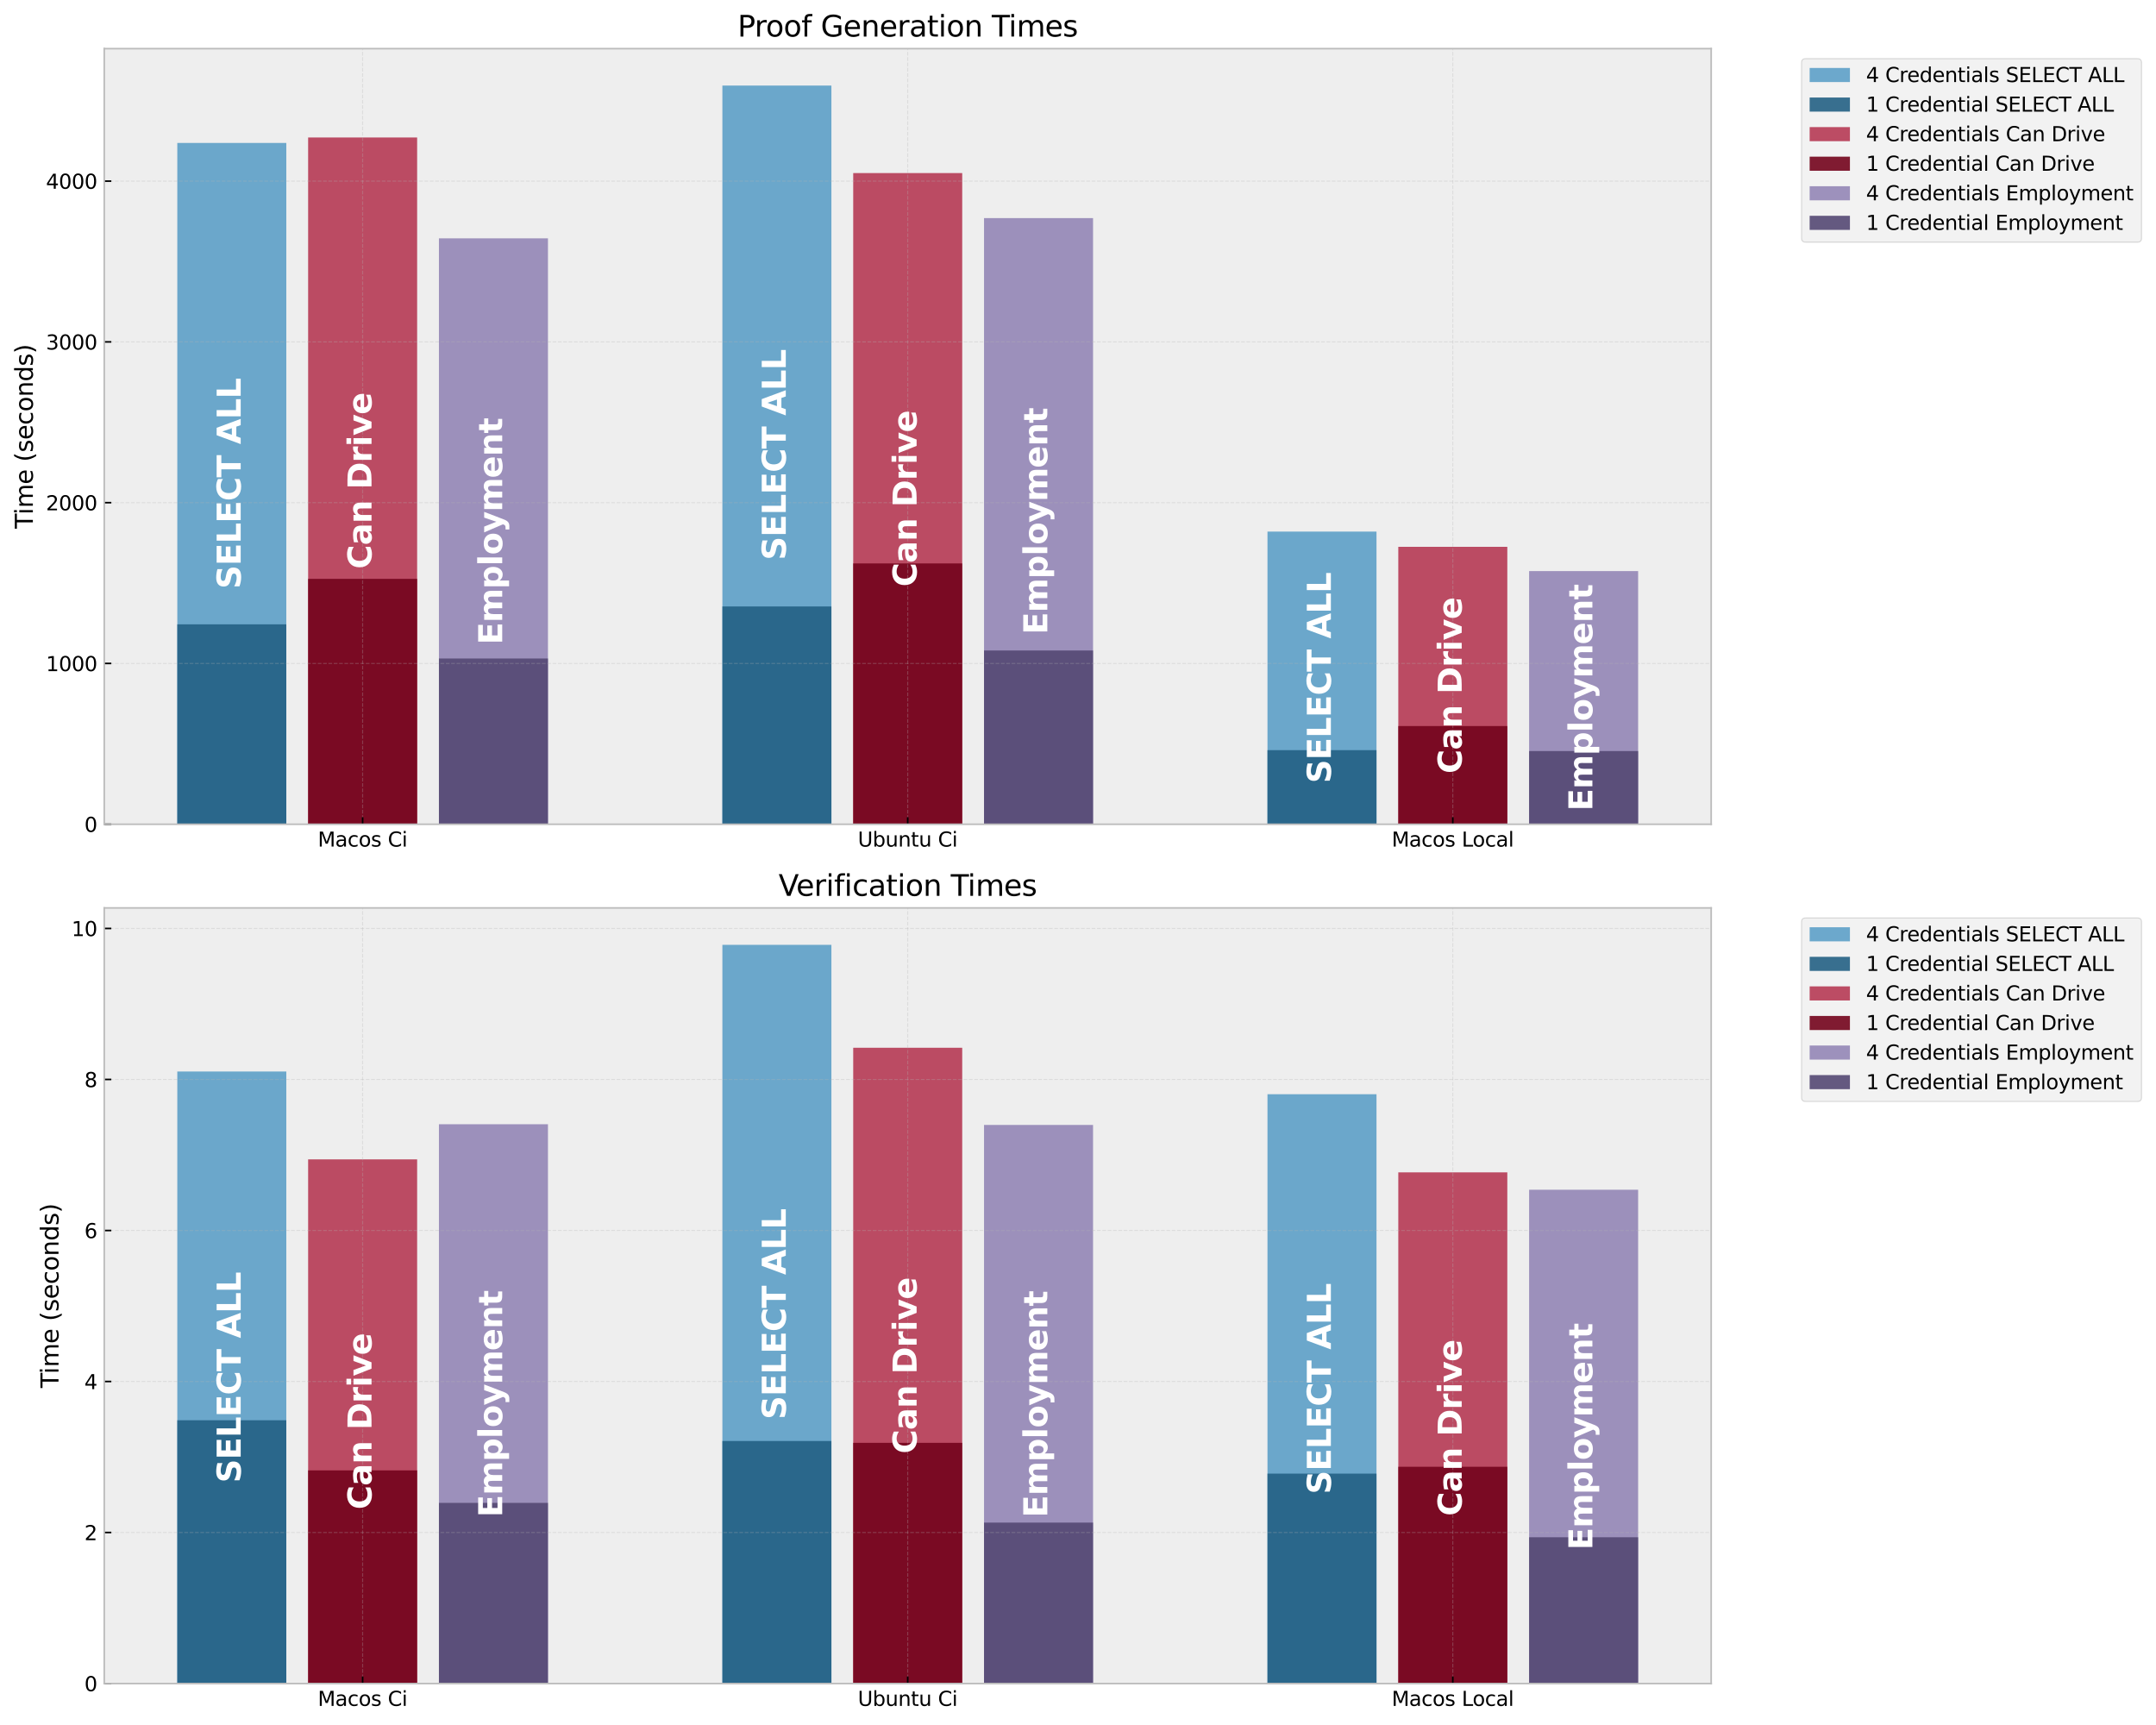 <?xml version="1.0" encoding="utf-8" standalone="no"?>
<!DOCTYPE svg PUBLIC "-//W3C//DTD SVG 1.1//EN"
  "http://www.w3.org/Graphics/SVG/1.1/DTD/svg11.dtd">
<svg xmlns:xlink="http://www.w3.org/1999/xlink" width="1070.486pt" height="856.18pt" viewBox="0 0 1070.486 856.18" xmlns="http://www.w3.org/2000/svg" version="1.1">
 <defs>
  <style type="text/css">*{stroke-linejoin: round; stroke-linecap: butt}</style>
 </defs>
 <g id="figure_1">
  <g id="patch_1">
   <path d="M 0 856.18 
L 1070.486 856.18 
L 1070.486 0 
L 0 0 
z
" style="fill: #ffffff"/>
  </g>
  <g id="axes_1">
   <g id="patch_2">
    <path d="M 51.764 409.202 
L 849.624 409.202 
L 849.624 24.142 
L 51.764 24.142 
z
" style="fill: #eeeeee"/>
   </g>
   <g id="patch_3">
    <path d="M 88.03 409.202 
L 142.159 409.202 
L 142.159 70.957 
L 88.03 70.957 
z
" clip-path="url(#pd163a6a8cf)" style="fill: #348abd; opacity: 0.7"/>
   </g>
   <g id="patch_4">
    <path d="M 358.675 409.202 
L 412.804 409.202 
L 412.804 42.478 
L 358.675 42.478 
z
" clip-path="url(#pd163a6a8cf)" style="fill: #348abd; opacity: 0.7"/>
   </g>
   <g id="patch_5">
    <path d="M 629.319 409.202 
L 683.448 409.202 
L 683.448 263.92 
L 629.319 263.92 
z
" clip-path="url(#pd163a6a8cf)" style="fill: #348abd; opacity: 0.7"/>
   </g>
   <g id="patch_6">
    <path d="M 88.03 409.202 
L 142.159 409.202 
L 142.159 309.946 
L 88.03 309.946 
z
" clip-path="url(#pd163a6a8cf)" style="fill: #246184; opacity: 0.9"/>
   </g>
   <g id="patch_7">
    <path d="M 358.675 409.202 
L 412.804 409.202 
L 412.804 301.082 
L 358.675 301.082 
z
" clip-path="url(#pd163a6a8cf)" style="fill: #246184; opacity: 0.9"/>
   </g>
   <g id="patch_8">
    <path d="M 629.319 409.202 
L 683.448 409.202 
L 683.448 372.406 
L 629.319 372.406 
z
" clip-path="url(#pd163a6a8cf)" style="fill: #246184; opacity: 0.9"/>
   </g>
   <g id="patch_9">
    <path d="M 152.985 409.202 
L 207.114 409.202 
L 207.114 68.246 
L 152.985 68.246 
z
" clip-path="url(#pd163a6a8cf)" style="fill: #a60628; opacity: 0.7"/>
   </g>
   <g id="patch_10">
    <path d="M 423.629 409.202 
L 477.758 409.202 
L 477.758 85.936 
L 423.629 85.936 
z
" clip-path="url(#pd163a6a8cf)" style="fill: #a60628; opacity: 0.7"/>
   </g>
   <g id="patch_11">
    <path d="M 694.274 409.202 
L 748.403 409.202 
L 748.403 271.488 
L 694.274 271.488 
z
" clip-path="url(#pd163a6a8cf)" style="fill: #a60628; opacity: 0.7"/>
   </g>
   <g id="patch_12">
    <path d="M 152.985 409.202 
L 207.114 409.202 
L 207.114 287.365 
L 152.985 287.365 
z
" clip-path="url(#pd163a6a8cf)" style="fill: #74041c; opacity: 0.9"/>
   </g>
   <g id="patch_13">
    <path d="M 423.629 409.202 
L 477.758 409.202 
L 477.758 279.714 
L 423.629 279.714 
z
" clip-path="url(#pd163a6a8cf)" style="fill: #74041c; opacity: 0.9"/>
   </g>
   <g id="patch_14">
    <path d="M 694.274 409.202 
L 748.403 409.202 
L 748.403 360.455 
L 694.274 360.455 
z
" clip-path="url(#pd163a6a8cf)" style="fill: #74041c; opacity: 0.9"/>
   </g>
   <g id="patch_15">
    <path d="M 217.939 409.202 
L 272.068 409.202 
L 272.068 118.337 
L 217.939 118.337 
z
" clip-path="url(#pd163a6a8cf)" style="fill: #7a68a6; opacity: 0.7"/>
   </g>
   <g id="patch_16">
    <path d="M 488.584 409.202 
L 542.713 409.202 
L 542.713 108.266 
L 488.584 108.266 
z
" clip-path="url(#pd163a6a8cf)" style="fill: #7a68a6; opacity: 0.7"/>
   </g>
   <g id="patch_17">
    <path d="M 759.228 409.202 
L 813.357 409.202 
L 813.357 283.525 
L 759.228 283.525 
z
" clip-path="url(#pd163a6a8cf)" style="fill: #7a68a6; opacity: 0.7"/>
   </g>
   <g id="patch_18">
    <path d="M 217.939 409.202 
L 272.068 409.202 
L 272.068 326.922 
L 217.939 326.922 
z
" clip-path="url(#pd163a6a8cf)" style="fill: #554974; opacity: 0.9"/>
   </g>
   <g id="patch_19">
    <path d="M 488.584 409.202 
L 542.713 409.202 
L 542.713 322.95 
L 488.584 322.95 
z
" clip-path="url(#pd163a6a8cf)" style="fill: #554974; opacity: 0.9"/>
   </g>
   <g id="patch_20">
    <path d="M 759.228 409.202 
L 813.357 409.202 
L 813.357 372.866 
L 759.228 372.866 
z
" clip-path="url(#pd163a6a8cf)" style="fill: #554974; opacity: 0.9"/>
   </g>
   <g id="matplotlib.axis_1">
    <g id="xtick_1">
     <g id="line2d_1">
      <path d="M 180.049 409.202 
L 180.049 24.142 
" clip-path="url(#pd163a6a8cf)" style="fill: none; stroke-dasharray: 1.85,0.8; stroke-dashoffset: 0; stroke: #b2b2b2; stroke-opacity: 0.3; stroke-width: 0.5"/>
     </g>
     <g id="line2d_2">
      <defs>
       <path id="m8e678dce27" d="M 0 0 
L 0 -3.5 
" style="stroke: #000000; stroke-width: 0.8"/>
      </defs>
      <g>
       <use xlink:href="#m8e678dce27" x="180.049" y="409.202" style="stroke: #000000; stroke-width: 0.8"/>
      </g>
     </g>
     <g id="text_1">
      <!-- Macos Ci -->
      <g transform="translate(157.788 420.3) scale(0.1 -0.1)">
       <defs>
        <path id="DejaVuSans-4d" d="M 628 4666 
L 1569 4666 
L 2759 1491 
L 3956 4666 
L 4897 4666 
L 4897 0 
L 4281 0 
L 4281 4097 
L 3078 897 
L 2444 897 
L 1241 4097 
L 1241 0 
L 628 0 
L 628 4666 
z
" transform="scale(0.016)"/>
        <path id="DejaVuSans-61" d="M 2194 1759 
Q 1497 1759 1228 1600 
Q 959 1441 959 1056 
Q 959 750 1161 570 
Q 1363 391 1709 391 
Q 2188 391 2477 730 
Q 2766 1069 2766 1631 
L 2766 1759 
L 2194 1759 
z
M 3341 1997 
L 3341 0 
L 2766 0 
L 2766 531 
Q 2569 213 2275 61 
Q 1981 -91 1556 -91 
Q 1019 -91 701 211 
Q 384 513 384 1019 
Q 384 1609 779 1909 
Q 1175 2209 1959 2209 
L 2766 2209 
L 2766 2266 
Q 2766 2663 2505 2880 
Q 2244 3097 1772 3097 
Q 1472 3097 1187 3025 
Q 903 2953 641 2809 
L 641 3341 
Q 956 3463 1253 3523 
Q 1550 3584 1831 3584 
Q 2591 3584 2966 3190 
Q 3341 2797 3341 1997 
z
" transform="scale(0.016)"/>
        <path id="DejaVuSans-63" d="M 3122 3366 
L 3122 2828 
Q 2878 2963 2633 3030 
Q 2388 3097 2138 3097 
Q 1578 3097 1268 2742 
Q 959 2388 959 1747 
Q 959 1106 1268 751 
Q 1578 397 2138 397 
Q 2388 397 2633 464 
Q 2878 531 3122 666 
L 3122 134 
Q 2881 22 2623 -34 
Q 2366 -91 2075 -91 
Q 1284 -91 818 406 
Q 353 903 353 1747 
Q 353 2603 823 3093 
Q 1294 3584 2113 3584 
Q 2378 3584 2631 3529 
Q 2884 3475 3122 3366 
z
" transform="scale(0.016)"/>
        <path id="DejaVuSans-6f" d="M 1959 3097 
Q 1497 3097 1228 2736 
Q 959 2375 959 1747 
Q 959 1119 1226 758 
Q 1494 397 1959 397 
Q 2419 397 2687 759 
Q 2956 1122 2956 1747 
Q 2956 2369 2687 2733 
Q 2419 3097 1959 3097 
z
M 1959 3584 
Q 2709 3584 3137 3096 
Q 3566 2609 3566 1747 
Q 3566 888 3137 398 
Q 2709 -91 1959 -91 
Q 1206 -91 779 398 
Q 353 888 353 1747 
Q 353 2609 779 3096 
Q 1206 3584 1959 3584 
z
" transform="scale(0.016)"/>
        <path id="DejaVuSans-73" d="M 2834 3397 
L 2834 2853 
Q 2591 2978 2328 3040 
Q 2066 3103 1784 3103 
Q 1356 3103 1142 2972 
Q 928 2841 928 2578 
Q 928 2378 1081 2264 
Q 1234 2150 1697 2047 
L 1894 2003 
Q 2506 1872 2764 1633 
Q 3022 1394 3022 966 
Q 3022 478 2636 193 
Q 2250 -91 1575 -91 
Q 1294 -91 989 -36 
Q 684 19 347 128 
L 347 722 
Q 666 556 975 473 
Q 1284 391 1588 391 
Q 1994 391 2212 530 
Q 2431 669 2431 922 
Q 2431 1156 2273 1281 
Q 2116 1406 1581 1522 
L 1381 1569 
Q 847 1681 609 1914 
Q 372 2147 372 2553 
Q 372 3047 722 3315 
Q 1072 3584 1716 3584 
Q 2034 3584 2315 3537 
Q 2597 3491 2834 3397 
z
" transform="scale(0.016)"/>
        <path id="DejaVuSans-20" transform="scale(0.016)"/>
        <path id="DejaVuSans-43" d="M 4122 4306 
L 4122 3641 
Q 3803 3938 3442 4084 
Q 3081 4231 2675 4231 
Q 1875 4231 1450 3742 
Q 1025 3253 1025 2328 
Q 1025 1406 1450 917 
Q 1875 428 2675 428 
Q 3081 428 3442 575 
Q 3803 722 4122 1019 
L 4122 359 
Q 3791 134 3420 21 
Q 3050 -91 2638 -91 
Q 1578 -91 968 557 
Q 359 1206 359 2328 
Q 359 3453 968 4101 
Q 1578 4750 2638 4750 
Q 3056 4750 3426 4639 
Q 3797 4528 4122 4306 
z
" transform="scale(0.016)"/>
        <path id="DejaVuSans-69" d="M 603 3500 
L 1178 3500 
L 1178 0 
L 603 0 
L 603 3500 
z
M 603 4863 
L 1178 4863 
L 1178 4134 
L 603 4134 
L 603 4863 
z
" transform="scale(0.016)"/>
       </defs>
       <use xlink:href="#DejaVuSans-4d"/>
       <use xlink:href="#DejaVuSans-61" transform="translate(86.279 0)"/>
       <use xlink:href="#DejaVuSans-63" transform="translate(147.559 0)"/>
       <use xlink:href="#DejaVuSans-6f" transform="translate(202.539 0)"/>
       <use xlink:href="#DejaVuSans-73" transform="translate(263.721 0)"/>
       <use xlink:href="#DejaVuSans-20" transform="translate(315.82 0)"/>
       <use xlink:href="#DejaVuSans-43" transform="translate(347.607 0)"/>
       <use xlink:href="#DejaVuSans-69" transform="translate(417.432 0)"/>
      </g>
     </g>
    </g>
    <g id="xtick_2">
     <g id="line2d_3">
      <path d="M 450.694 409.202 
L 450.694 24.142 
" clip-path="url(#pd163a6a8cf)" style="fill: none; stroke-dasharray: 1.85,0.8; stroke-dashoffset: 0; stroke: #b2b2b2; stroke-opacity: 0.3; stroke-width: 0.5"/>
     </g>
     <g id="line2d_4">
      <g>
       <use xlink:href="#m8e678dce27" x="450.694" y="409.202" style="stroke: #000000; stroke-width: 0.8"/>
      </g>
     </g>
     <g id="text_2">
      <!-- Ubuntu Ci -->
      <g transform="translate(425.924 420.3) scale(0.1 -0.1)">
       <defs>
        <path id="DejaVuSans-55" d="M 556 4666 
L 1191 4666 
L 1191 1831 
Q 1191 1081 1462 751 
Q 1734 422 2344 422 
Q 2950 422 3222 751 
Q 3494 1081 3494 1831 
L 3494 4666 
L 4128 4666 
L 4128 1753 
Q 4128 841 3676 375 
Q 3225 -91 2344 -91 
Q 1459 -91 1007 375 
Q 556 841 556 1753 
L 556 4666 
z
" transform="scale(0.016)"/>
        <path id="DejaVuSans-62" d="M 3116 1747 
Q 3116 2381 2855 2742 
Q 2594 3103 2138 3103 
Q 1681 3103 1420 2742 
Q 1159 2381 1159 1747 
Q 1159 1113 1420 752 
Q 1681 391 2138 391 
Q 2594 391 2855 752 
Q 3116 1113 3116 1747 
z
M 1159 2969 
Q 1341 3281 1617 3432 
Q 1894 3584 2278 3584 
Q 2916 3584 3314 3078 
Q 3713 2572 3713 1747 
Q 3713 922 3314 415 
Q 2916 -91 2278 -91 
Q 1894 -91 1617 61 
Q 1341 213 1159 525 
L 1159 0 
L 581 0 
L 581 4863 
L 1159 4863 
L 1159 2969 
z
" transform="scale(0.016)"/>
        <path id="DejaVuSans-75" d="M 544 1381 
L 544 3500 
L 1119 3500 
L 1119 1403 
Q 1119 906 1312 657 
Q 1506 409 1894 409 
Q 2359 409 2629 706 
Q 2900 1003 2900 1516 
L 2900 3500 
L 3475 3500 
L 3475 0 
L 2900 0 
L 2900 538 
Q 2691 219 2414 64 
Q 2138 -91 1772 -91 
Q 1169 -91 856 284 
Q 544 659 544 1381 
z
M 1991 3584 
L 1991 3584 
z
" transform="scale(0.016)"/>
        <path id="DejaVuSans-6e" d="M 3513 2113 
L 3513 0 
L 2938 0 
L 2938 2094 
Q 2938 2591 2744 2837 
Q 2550 3084 2163 3084 
Q 1697 3084 1428 2787 
Q 1159 2491 1159 1978 
L 1159 0 
L 581 0 
L 581 3500 
L 1159 3500 
L 1159 2956 
Q 1366 3272 1645 3428 
Q 1925 3584 2291 3584 
Q 2894 3584 3203 3211 
Q 3513 2838 3513 2113 
z
" transform="scale(0.016)"/>
        <path id="DejaVuSans-74" d="M 1172 4494 
L 1172 3500 
L 2356 3500 
L 2356 3053 
L 1172 3053 
L 1172 1153 
Q 1172 725 1289 603 
Q 1406 481 1766 481 
L 2356 481 
L 2356 0 
L 1766 0 
Q 1100 0 847 248 
Q 594 497 594 1153 
L 594 3053 
L 172 3053 
L 172 3500 
L 594 3500 
L 594 4494 
L 1172 4494 
z
" transform="scale(0.016)"/>
       </defs>
       <use xlink:href="#DejaVuSans-55"/>
       <use xlink:href="#DejaVuSans-62" transform="translate(73.193 0)"/>
       <use xlink:href="#DejaVuSans-75" transform="translate(136.67 0)"/>
       <use xlink:href="#DejaVuSans-6e" transform="translate(200.049 0)"/>
       <use xlink:href="#DejaVuSans-74" transform="translate(263.428 0)"/>
       <use xlink:href="#DejaVuSans-75" transform="translate(302.637 0)"/>
       <use xlink:href="#DejaVuSans-20" transform="translate(366.016 0)"/>
       <use xlink:href="#DejaVuSans-43" transform="translate(397.803 0)"/>
       <use xlink:href="#DejaVuSans-69" transform="translate(467.627 0)"/>
      </g>
     </g>
    </g>
    <g id="xtick_3">
     <g id="line2d_5">
      <path d="M 721.338 409.202 
L 721.338 24.142 
" clip-path="url(#pd163a6a8cf)" style="fill: none; stroke-dasharray: 1.85,0.8; stroke-dashoffset: 0; stroke: #b2b2b2; stroke-opacity: 0.3; stroke-width: 0.5"/>
     </g>
     <g id="line2d_6">
      <g>
       <use xlink:href="#m8e678dce27" x="721.338" y="409.202" style="stroke: #000000; stroke-width: 0.8"/>
      </g>
     </g>
     <g id="text_3">
      <!-- Macos Local -->
      <g transform="translate(690.998 420.3) scale(0.1 -0.1)">
       <defs>
        <path id="DejaVuSans-4c" d="M 628 4666 
L 1259 4666 
L 1259 531 
L 3531 531 
L 3531 0 
L 628 0 
L 628 4666 
z
" transform="scale(0.016)"/>
        <path id="DejaVuSans-6c" d="M 603 4863 
L 1178 4863 
L 1178 0 
L 603 0 
L 603 4863 
z
" transform="scale(0.016)"/>
       </defs>
       <use xlink:href="#DejaVuSans-4d"/>
       <use xlink:href="#DejaVuSans-61" transform="translate(86.279 0)"/>
       <use xlink:href="#DejaVuSans-63" transform="translate(147.559 0)"/>
       <use xlink:href="#DejaVuSans-6f" transform="translate(202.539 0)"/>
       <use xlink:href="#DejaVuSans-73" transform="translate(263.721 0)"/>
       <use xlink:href="#DejaVuSans-20" transform="translate(315.82 0)"/>
       <use xlink:href="#DejaVuSans-4c" transform="translate(347.607 0)"/>
       <use xlink:href="#DejaVuSans-6f" transform="translate(401.57 0)"/>
       <use xlink:href="#DejaVuSans-63" transform="translate(462.752 0)"/>
       <use xlink:href="#DejaVuSans-61" transform="translate(517.732 0)"/>
       <use xlink:href="#DejaVuSans-6c" transform="translate(579.012 0)"/>
      </g>
     </g>
    </g>
   </g>
   <g id="matplotlib.axis_2">
    <g id="ytick_1">
     <g id="line2d_7">
      <path d="M 51.764 409.202 
L 849.624 409.202 
" clip-path="url(#pd163a6a8cf)" style="fill: none; stroke-dasharray: 1.85,0.8; stroke-dashoffset: 0; stroke: #b2b2b2; stroke-opacity: 0.3; stroke-width: 0.5"/>
     </g>
     <g id="line2d_8">
      <defs>
       <path id="m7e1d0a967a" d="M 0 0 
L 3.5 0 
" style="stroke: #000000; stroke-width: 0.8"/>
      </defs>
      <g>
       <use xlink:href="#m7e1d0a967a" x="51.764" y="409.202" style="stroke: #000000; stroke-width: 0.8"/>
      </g>
     </g>
     <g id="text_4">
      <!-- 0 -->
      <g transform="translate(41.901 413.001) scale(0.1 -0.1)">
       <defs>
        <path id="DejaVuSans-30" d="M 2034 4250 
Q 1547 4250 1301 3770 
Q 1056 3291 1056 2328 
Q 1056 1369 1301 889 
Q 1547 409 2034 409 
Q 2525 409 2770 889 
Q 3016 1369 3016 2328 
Q 3016 3291 2770 3770 
Q 2525 4250 2034 4250 
z
M 2034 4750 
Q 2819 4750 3233 4129 
Q 3647 3509 3647 2328 
Q 3647 1150 3233 529 
Q 2819 -91 2034 -91 
Q 1250 -91 836 529 
Q 422 1150 422 2328 
Q 422 3509 836 4129 
Q 1250 4750 2034 4750 
z
" transform="scale(0.016)"/>
       </defs>
       <use xlink:href="#DejaVuSans-30"/>
      </g>
     </g>
    </g>
    <g id="ytick_2">
     <g id="line2d_9">
      <path d="M 51.764 329.38 
L 849.624 329.38 
" clip-path="url(#pd163a6a8cf)" style="fill: none; stroke-dasharray: 1.85,0.8; stroke-dashoffset: 0; stroke: #b2b2b2; stroke-opacity: 0.3; stroke-width: 0.5"/>
     </g>
     <g id="line2d_10">
      <g>
       <use xlink:href="#m7e1d0a967a" x="51.764" y="329.38" style="stroke: #000000; stroke-width: 0.8"/>
      </g>
     </g>
     <g id="text_5">
      <!-- 1000 -->
      <g transform="translate(22.814 333.18) scale(0.1 -0.1)">
       <defs>
        <path id="DejaVuSans-31" d="M 794 531 
L 1825 531 
L 1825 4091 
L 703 3866 
L 703 4441 
L 1819 4666 
L 2450 4666 
L 2450 531 
L 3481 531 
L 3481 0 
L 794 0 
L 794 531 
z
" transform="scale(0.016)"/>
       </defs>
       <use xlink:href="#DejaVuSans-31"/>
       <use xlink:href="#DejaVuSans-30" transform="translate(63.623 0)"/>
       <use xlink:href="#DejaVuSans-30" transform="translate(127.246 0)"/>
       <use xlink:href="#DejaVuSans-30" transform="translate(190.869 0)"/>
      </g>
     </g>
    </g>
    <g id="ytick_3">
     <g id="line2d_11">
      <path d="M 51.764 249.559 
L 849.624 249.559 
" clip-path="url(#pd163a6a8cf)" style="fill: none; stroke-dasharray: 1.85,0.8; stroke-dashoffset: 0; stroke: #b2b2b2; stroke-opacity: 0.3; stroke-width: 0.5"/>
     </g>
     <g id="line2d_12">
      <g>
       <use xlink:href="#m7e1d0a967a" x="51.764" y="249.559" style="stroke: #000000; stroke-width: 0.8"/>
      </g>
     </g>
     <g id="text_6">
      <!-- 2000 -->
      <g transform="translate(22.814 253.358) scale(0.1 -0.1)">
       <defs>
        <path id="DejaVuSans-32" d="M 1228 531 
L 3431 531 
L 3431 0 
L 469 0 
L 469 531 
Q 828 903 1448 1529 
Q 2069 2156 2228 2338 
Q 2531 2678 2651 2914 
Q 2772 3150 2772 3378 
Q 2772 3750 2511 3984 
Q 2250 4219 1831 4219 
Q 1534 4219 1204 4116 
Q 875 4013 500 3803 
L 500 4441 
Q 881 4594 1212 4672 
Q 1544 4750 1819 4750 
Q 2544 4750 2975 4387 
Q 3406 4025 3406 3419 
Q 3406 3131 3298 2873 
Q 3191 2616 2906 2266 
Q 2828 2175 2409 1742 
Q 1991 1309 1228 531 
z
" transform="scale(0.016)"/>
       </defs>
       <use xlink:href="#DejaVuSans-32"/>
       <use xlink:href="#DejaVuSans-30" transform="translate(63.623 0)"/>
       <use xlink:href="#DejaVuSans-30" transform="translate(127.246 0)"/>
       <use xlink:href="#DejaVuSans-30" transform="translate(190.869 0)"/>
      </g>
     </g>
    </g>
    <g id="ytick_4">
     <g id="line2d_13">
      <path d="M 51.764 169.738 
L 849.624 169.738 
" clip-path="url(#pd163a6a8cf)" style="fill: none; stroke-dasharray: 1.85,0.8; stroke-dashoffset: 0; stroke: #b2b2b2; stroke-opacity: 0.3; stroke-width: 0.5"/>
     </g>
     <g id="line2d_14">
      <g>
       <use xlink:href="#m7e1d0a967a" x="51.764" y="169.738" style="stroke: #000000; stroke-width: 0.8"/>
      </g>
     </g>
     <g id="text_7">
      <!-- 3000 -->
      <g transform="translate(22.814 173.537) scale(0.1 -0.1)">
       <defs>
        <path id="DejaVuSans-33" d="M 2597 2516 
Q 3050 2419 3304 2112 
Q 3559 1806 3559 1356 
Q 3559 666 3084 287 
Q 2609 -91 1734 -91 
Q 1441 -91 1130 -33 
Q 819 25 488 141 
L 488 750 
Q 750 597 1062 519 
Q 1375 441 1716 441 
Q 2309 441 2620 675 
Q 2931 909 2931 1356 
Q 2931 1769 2642 2001 
Q 2353 2234 1838 2234 
L 1294 2234 
L 1294 2753 
L 1863 2753 
Q 2328 2753 2575 2939 
Q 2822 3125 2822 3475 
Q 2822 3834 2567 4026 
Q 2313 4219 1838 4219 
Q 1578 4219 1281 4162 
Q 984 4106 628 3988 
L 628 4550 
Q 988 4650 1302 4700 
Q 1616 4750 1894 4750 
Q 2613 4750 3031 4423 
Q 3450 4097 3450 3541 
Q 3450 3153 3228 2886 
Q 3006 2619 2597 2516 
z
" transform="scale(0.016)"/>
       </defs>
       <use xlink:href="#DejaVuSans-33"/>
       <use xlink:href="#DejaVuSans-30" transform="translate(63.623 0)"/>
       <use xlink:href="#DejaVuSans-30" transform="translate(127.246 0)"/>
       <use xlink:href="#DejaVuSans-30" transform="translate(190.869 0)"/>
      </g>
     </g>
    </g>
    <g id="ytick_5">
     <g id="line2d_15">
      <path d="M 51.764 89.916 
L 849.624 89.916 
" clip-path="url(#pd163a6a8cf)" style="fill: none; stroke-dasharray: 1.85,0.8; stroke-dashoffset: 0; stroke: #b2b2b2; stroke-opacity: 0.3; stroke-width: 0.5"/>
     </g>
     <g id="line2d_16">
      <g>
       <use xlink:href="#m7e1d0a967a" x="51.764" y="89.916" style="stroke: #000000; stroke-width: 0.8"/>
      </g>
     </g>
     <g id="text_8">
      <!-- 4000 -->
      <g transform="translate(22.814 93.715) scale(0.1 -0.1)">
       <defs>
        <path id="DejaVuSans-34" d="M 2419 4116 
L 825 1625 
L 2419 1625 
L 2419 4116 
z
M 2253 4666 
L 3047 4666 
L 3047 1625 
L 3713 1625 
L 3713 1100 
L 3047 1100 
L 3047 0 
L 2419 0 
L 2419 1100 
L 313 1100 
L 313 1709 
L 2253 4666 
z
" transform="scale(0.016)"/>
       </defs>
       <use xlink:href="#DejaVuSans-34"/>
       <use xlink:href="#DejaVuSans-30" transform="translate(63.623 0)"/>
       <use xlink:href="#DejaVuSans-30" transform="translate(127.246 0)"/>
       <use xlink:href="#DejaVuSans-30" transform="translate(190.869 0)"/>
      </g>
     </g>
    </g>
    <g id="text_9">
     <!-- Time (seconds) -->
     <g transform="translate(16.318 262.466) rotate(-90) scale(0.12 -0.12)">
      <defs>
       <path id="DejaVuSans-54" d="M -19 4666 
L 3928 4666 
L 3928 4134 
L 2272 4134 
L 2272 0 
L 1638 0 
L 1638 4134 
L -19 4134 
L -19 4666 
z
" transform="scale(0.016)"/>
       <path id="DejaVuSans-6d" d="M 3328 2828 
Q 3544 3216 3844 3400 
Q 4144 3584 4550 3584 
Q 5097 3584 5394 3201 
Q 5691 2819 5691 2113 
L 5691 0 
L 5113 0 
L 5113 2094 
Q 5113 2597 4934 2840 
Q 4756 3084 4391 3084 
Q 3944 3084 3684 2787 
Q 3425 2491 3425 1978 
L 3425 0 
L 2847 0 
L 2847 2094 
Q 2847 2600 2669 2842 
Q 2491 3084 2119 3084 
Q 1678 3084 1418 2786 
Q 1159 2488 1159 1978 
L 1159 0 
L 581 0 
L 581 3500 
L 1159 3500 
L 1159 2956 
Q 1356 3278 1631 3431 
Q 1906 3584 2284 3584 
Q 2666 3584 2933 3390 
Q 3200 3197 3328 2828 
z
" transform="scale(0.016)"/>
       <path id="DejaVuSans-65" d="M 3597 1894 
L 3597 1613 
L 953 1613 
Q 991 1019 1311 708 
Q 1631 397 2203 397 
Q 2534 397 2845 478 
Q 3156 559 3463 722 
L 3463 178 
Q 3153 47 2828 -22 
Q 2503 -91 2169 -91 
Q 1331 -91 842 396 
Q 353 884 353 1716 
Q 353 2575 817 3079 
Q 1281 3584 2069 3584 
Q 2775 3584 3186 3129 
Q 3597 2675 3597 1894 
z
M 3022 2063 
Q 3016 2534 2758 2815 
Q 2500 3097 2075 3097 
Q 1594 3097 1305 2825 
Q 1016 2553 972 2059 
L 3022 2063 
z
" transform="scale(0.016)"/>
       <path id="DejaVuSans-28" d="M 1984 4856 
Q 1566 4138 1362 3434 
Q 1159 2731 1159 2009 
Q 1159 1288 1364 580 
Q 1569 -128 1984 -844 
L 1484 -844 
Q 1016 -109 783 600 
Q 550 1309 550 2009 
Q 550 2706 781 3412 
Q 1013 4119 1484 4856 
L 1984 4856 
z
" transform="scale(0.016)"/>
       <path id="DejaVuSans-64" d="M 2906 2969 
L 2906 4863 
L 3481 4863 
L 3481 0 
L 2906 0 
L 2906 525 
Q 2725 213 2448 61 
Q 2172 -91 1784 -91 
Q 1150 -91 751 415 
Q 353 922 353 1747 
Q 353 2572 751 3078 
Q 1150 3584 1784 3584 
Q 2172 3584 2448 3432 
Q 2725 3281 2906 2969 
z
M 947 1747 
Q 947 1113 1208 752 
Q 1469 391 1925 391 
Q 2381 391 2643 752 
Q 2906 1113 2906 1747 
Q 2906 2381 2643 2742 
Q 2381 3103 1925 3103 
Q 1469 3103 1208 2742 
Q 947 2381 947 1747 
z
" transform="scale(0.016)"/>
       <path id="DejaVuSans-29" d="M 513 4856 
L 1013 4856 
Q 1481 4119 1714 3412 
Q 1947 2706 1947 2009 
Q 1947 1309 1714 600 
Q 1481 -109 1013 -844 
L 513 -844 
Q 928 -128 1133 580 
Q 1338 1288 1338 2009 
Q 1338 2731 1133 3434 
Q 928 4138 513 4856 
z
" transform="scale(0.016)"/>
      </defs>
      <use xlink:href="#DejaVuSans-54"/>
      <use xlink:href="#DejaVuSans-69" transform="translate(57.959 0)"/>
      <use xlink:href="#DejaVuSans-6d" transform="translate(85.742 0)"/>
      <use xlink:href="#DejaVuSans-65" transform="translate(183.154 0)"/>
      <use xlink:href="#DejaVuSans-20" transform="translate(244.678 0)"/>
      <use xlink:href="#DejaVuSans-28" transform="translate(276.465 0)"/>
      <use xlink:href="#DejaVuSans-73" transform="translate(315.479 0)"/>
      <use xlink:href="#DejaVuSans-65" transform="translate(367.578 0)"/>
      <use xlink:href="#DejaVuSans-63" transform="translate(429.102 0)"/>
      <use xlink:href="#DejaVuSans-6f" transform="translate(484.082 0)"/>
      <use xlink:href="#DejaVuSans-6e" transform="translate(545.264 0)"/>
      <use xlink:href="#DejaVuSans-64" transform="translate(608.643 0)"/>
      <use xlink:href="#DejaVuSans-73" transform="translate(672.119 0)"/>
      <use xlink:href="#DejaVuSans-29" transform="translate(724.219 0)"/>
     </g>
    </g>
   </g>
   <g id="patch_21">
    <path d="M 51.764 409.202 
L 51.764 24.142 
" style="fill: none; stroke: #bcbcbc; stroke-width: 0.8; stroke-linejoin: miter; stroke-linecap: square"/>
   </g>
   <g id="patch_22">
    <path d="M 849.624 409.202 
L 849.624 24.142 
" style="fill: none; stroke: #bcbcbc; stroke-width: 0.8; stroke-linejoin: miter; stroke-linecap: square"/>
   </g>
   <g id="patch_23">
    <path d="M 51.764 409.202 
L 849.624 409.202 
" style="fill: none; stroke: #bcbcbc; stroke-width: 0.8; stroke-linejoin: miter; stroke-linecap: square"/>
   </g>
   <g id="patch_24">
    <path d="M 51.764 24.142 
L 849.624 24.142 
" style="fill: none; stroke: #bcbcbc; stroke-width: 0.8; stroke-linejoin: miter; stroke-linecap: square"/>
   </g>
   <g id="text_10">
    <!-- SELECT ALL -->
    <g style="fill: #ffffff" transform="translate(119.51 292.368) rotate(-90) scale(0.16 -0.16)">
     <defs>
      <path id="DejaVuSans-Bold-53" d="M 3834 4519 
L 3834 3531 
Q 3450 3703 3084 3790 
Q 2719 3878 2394 3878 
Q 1963 3878 1756 3759 
Q 1550 3641 1550 3391 
Q 1550 3203 1689 3098 
Q 1828 2994 2194 2919 
L 2706 2816 
Q 3484 2659 3812 2340 
Q 4141 2022 4141 1434 
Q 4141 663 3683 286 
Q 3225 -91 2284 -91 
Q 1841 -91 1394 -6 
Q 947 78 500 244 
L 500 1259 
Q 947 1022 1364 901 
Q 1781 781 2169 781 
Q 2563 781 2772 912 
Q 2981 1044 2981 1288 
Q 2981 1506 2839 1625 
Q 2697 1744 2272 1838 
L 1806 1941 
Q 1106 2091 782 2419 
Q 459 2747 459 3303 
Q 459 4000 909 4375 
Q 1359 4750 2203 4750 
Q 2588 4750 2994 4692 
Q 3400 4634 3834 4519 
z
" transform="scale(0.016)"/>
      <path id="DejaVuSans-Bold-45" d="M 588 4666 
L 3834 4666 
L 3834 3756 
L 1791 3756 
L 1791 2888 
L 3713 2888 
L 3713 1978 
L 1791 1978 
L 1791 909 
L 3903 909 
L 3903 0 
L 588 0 
L 588 4666 
z
" transform="scale(0.016)"/>
      <path id="DejaVuSans-Bold-4c" d="M 588 4666 
L 1791 4666 
L 1791 909 
L 3903 909 
L 3903 0 
L 588 0 
L 588 4666 
z
" transform="scale(0.016)"/>
      <path id="DejaVuSans-Bold-43" d="M 4288 256 
Q 3956 84 3597 -3 
Q 3238 -91 2847 -91 
Q 1681 -91 1000 561 
Q 319 1213 319 2328 
Q 319 3447 1000 4098 
Q 1681 4750 2847 4750 
Q 3238 4750 3597 4662 
Q 3956 4575 4288 4403 
L 4288 3438 
Q 3953 3666 3628 3772 
Q 3303 3878 2944 3878 
Q 2300 3878 1931 3465 
Q 1563 3053 1563 2328 
Q 1563 1606 1931 1193 
Q 2300 781 2944 781 
Q 3303 781 3628 887 
Q 3953 994 4288 1222 
L 4288 256 
z
" transform="scale(0.016)"/>
      <path id="DejaVuSans-Bold-54" d="M 31 4666 
L 4331 4666 
L 4331 3756 
L 2784 3756 
L 2784 0 
L 1581 0 
L 1581 3756 
L 31 3756 
L 31 4666 
z
" transform="scale(0.016)"/>
      <path id="DejaVuSans-Bold-20" transform="scale(0.016)"/>
      <path id="DejaVuSans-Bold-41" d="M 3419 850 
L 1538 850 
L 1241 0 
L 31 0 
L 1759 4666 
L 3194 4666 
L 4922 0 
L 3713 0 
L 3419 850 
z
M 1838 1716 
L 3116 1716 
L 2478 3572 
L 1838 1716 
z
" transform="scale(0.016)"/>
     </defs>
     <use xlink:href="#DejaVuSans-Bold-53"/>
     <use xlink:href="#DejaVuSans-Bold-45" transform="translate(72.021 0)"/>
     <use xlink:href="#DejaVuSans-Bold-4c" transform="translate(140.332 0)"/>
     <use xlink:href="#DejaVuSans-Bold-45" transform="translate(204.053 0)"/>
     <use xlink:href="#DejaVuSans-Bold-43" transform="translate(272.363 0)"/>
     <use xlink:href="#DejaVuSans-Bold-54" transform="translate(345.752 0)"/>
     <use xlink:href="#DejaVuSans-Bold-20" transform="translate(413.965 0)"/>
     <use xlink:href="#DejaVuSans-Bold-41" transform="translate(448.779 0)"/>
     <use xlink:href="#DejaVuSans-Bold-4c" transform="translate(526.172 0)"/>
     <use xlink:href="#DejaVuSans-Bold-4c" transform="translate(589.893 0)"/>
    </g>
   </g>
   <g id="text_11">
    <!-- SELECT ALL -->
    <g style="fill: #ffffff" transform="translate(390.154 278.129) rotate(-90) scale(0.16 -0.16)">
     <use xlink:href="#DejaVuSans-Bold-53"/>
     <use xlink:href="#DejaVuSans-Bold-45" transform="translate(72.021 0)"/>
     <use xlink:href="#DejaVuSans-Bold-4c" transform="translate(140.332 0)"/>
     <use xlink:href="#DejaVuSans-Bold-45" transform="translate(204.053 0)"/>
     <use xlink:href="#DejaVuSans-Bold-43" transform="translate(272.363 0)"/>
     <use xlink:href="#DejaVuSans-Bold-54" transform="translate(345.752 0)"/>
     <use xlink:href="#DejaVuSans-Bold-20" transform="translate(413.965 0)"/>
     <use xlink:href="#DejaVuSans-Bold-41" transform="translate(448.779 0)"/>
     <use xlink:href="#DejaVuSans-Bold-4c" transform="translate(526.172 0)"/>
     <use xlink:href="#DejaVuSans-Bold-4c" transform="translate(589.893 0)"/>
    </g>
   </g>
   <g id="text_12">
    <!-- SELECT ALL -->
    <g style="fill: #ffffff" transform="translate(660.799 388.85) rotate(-90) scale(0.16 -0.16)">
     <use xlink:href="#DejaVuSans-Bold-53"/>
     <use xlink:href="#DejaVuSans-Bold-45" transform="translate(72.021 0)"/>
     <use xlink:href="#DejaVuSans-Bold-4c" transform="translate(140.332 0)"/>
     <use xlink:href="#DejaVuSans-Bold-45" transform="translate(204.053 0)"/>
     <use xlink:href="#DejaVuSans-Bold-43" transform="translate(272.363 0)"/>
     <use xlink:href="#DejaVuSans-Bold-54" transform="translate(345.752 0)"/>
     <use xlink:href="#DejaVuSans-Bold-20" transform="translate(413.965 0)"/>
     <use xlink:href="#DejaVuSans-Bold-41" transform="translate(448.779 0)"/>
     <use xlink:href="#DejaVuSans-Bold-4c" transform="translate(526.172 0)"/>
     <use xlink:href="#DejaVuSans-Bold-4c" transform="translate(589.893 0)"/>
    </g>
   </g>
   <g id="text_13">
    <!-- Can Drive -->
    <g style="fill: #ffffff" transform="translate(184.464 282.444) rotate(-90) scale(0.16 -0.16)">
     <defs>
      <path id="DejaVuSans-Bold-61" d="M 2106 1575 
Q 1756 1575 1579 1456 
Q 1403 1338 1403 1106 
Q 1403 894 1545 773 
Q 1688 653 1941 653 
Q 2256 653 2472 879 
Q 2688 1106 2688 1447 
L 2688 1575 
L 2106 1575 
z
M 3816 1997 
L 3816 0 
L 2688 0 
L 2688 519 
Q 2463 200 2181 54 
Q 1900 -91 1497 -91 
Q 953 -91 614 226 
Q 275 544 275 1050 
Q 275 1666 698 1953 
Q 1122 2241 2028 2241 
L 2688 2241 
L 2688 2328 
Q 2688 2594 2478 2717 
Q 2269 2841 1825 2841 
Q 1466 2841 1156 2769 
Q 847 2697 581 2553 
L 581 3406 
Q 941 3494 1303 3539 
Q 1666 3584 2028 3584 
Q 2975 3584 3395 3211 
Q 3816 2838 3816 1997 
z
" transform="scale(0.016)"/>
      <path id="DejaVuSans-Bold-6e" d="M 4056 2131 
L 4056 0 
L 2931 0 
L 2931 347 
L 2931 1631 
Q 2931 2084 2911 2256 
Q 2891 2428 2841 2509 
Q 2775 2619 2662 2680 
Q 2550 2741 2406 2741 
Q 2056 2741 1856 2470 
Q 1656 2200 1656 1722 
L 1656 0 
L 538 0 
L 538 3500 
L 1656 3500 
L 1656 2988 
Q 1909 3294 2193 3439 
Q 2478 3584 2822 3584 
Q 3428 3584 3742 3212 
Q 4056 2841 4056 2131 
z
" transform="scale(0.016)"/>
      <path id="DejaVuSans-Bold-44" d="M 1791 3756 
L 1791 909 
L 2222 909 
Q 2959 909 3348 1275 
Q 3738 1641 3738 2338 
Q 3738 3031 3350 3393 
Q 2963 3756 2222 3756 
L 1791 3756 
z
M 588 4666 
L 1856 4666 
Q 2919 4666 3439 4514 
Q 3959 4363 4331 4000 
Q 4659 3684 4818 3271 
Q 4978 2859 4978 2338 
Q 4978 1809 4818 1395 
Q 4659 981 4331 666 
Q 3956 303 3431 151 
Q 2906 0 1856 0 
L 588 0 
L 588 4666 
z
" transform="scale(0.016)"/>
      <path id="DejaVuSans-Bold-72" d="M 3138 2547 
Q 2991 2616 2845 2648 
Q 2700 2681 2553 2681 
Q 2122 2681 1889 2404 
Q 1656 2128 1656 1613 
L 1656 0 
L 538 0 
L 538 3500 
L 1656 3500 
L 1656 2925 
Q 1872 3269 2151 3426 
Q 2431 3584 2822 3584 
Q 2878 3584 2943 3579 
Q 3009 3575 3134 3559 
L 3138 2547 
z
" transform="scale(0.016)"/>
      <path id="DejaVuSans-Bold-69" d="M 538 3500 
L 1656 3500 
L 1656 0 
L 538 0 
L 538 3500 
z
M 538 4863 
L 1656 4863 
L 1656 3950 
L 538 3950 
L 538 4863 
z
" transform="scale(0.016)"/>
      <path id="DejaVuSans-Bold-76" d="M 97 3500 
L 1216 3500 
L 2088 1081 
L 2956 3500 
L 4078 3500 
L 2700 0 
L 1472 0 
L 97 3500 
z
" transform="scale(0.016)"/>
      <path id="DejaVuSans-Bold-65" d="M 4031 1759 
L 4031 1441 
L 1416 1441 
Q 1456 1047 1700 850 
Q 1944 653 2381 653 
Q 2734 653 3104 758 
Q 3475 863 3866 1075 
L 3866 213 
Q 3469 63 3072 -14 
Q 2675 -91 2278 -91 
Q 1328 -91 801 392 
Q 275 875 275 1747 
Q 275 2603 792 3093 
Q 1309 3584 2216 3584 
Q 3041 3584 3536 3087 
Q 4031 2591 4031 1759 
z
M 2881 2131 
Q 2881 2450 2695 2645 
Q 2509 2841 2209 2841 
Q 1884 2841 1681 2658 
Q 1478 2475 1428 2131 
L 2881 2131 
z
" transform="scale(0.016)"/>
     </defs>
     <use xlink:href="#DejaVuSans-Bold-43"/>
     <use xlink:href="#DejaVuSans-Bold-61" transform="translate(73.389 0)"/>
     <use xlink:href="#DejaVuSans-Bold-6e" transform="translate(140.869 0)"/>
     <use xlink:href="#DejaVuSans-Bold-20" transform="translate(212.061 0)"/>
     <use xlink:href="#DejaVuSans-Bold-44" transform="translate(246.875 0)"/>
     <use xlink:href="#DejaVuSans-Bold-72" transform="translate(329.883 0)"/>
     <use xlink:href="#DejaVuSans-Bold-69" transform="translate(379.199 0)"/>
     <use xlink:href="#DejaVuSans-Bold-76" transform="translate(413.477 0)"/>
     <use xlink:href="#DejaVuSans-Bold-65" transform="translate(478.662 0)"/>
    </g>
   </g>
   <g id="text_14">
    <!-- Can Drive -->
    <g style="fill: #ffffff" transform="translate(455.109 291.289) rotate(-90) scale(0.16 -0.16)">
     <use xlink:href="#DejaVuSans-Bold-43"/>
     <use xlink:href="#DejaVuSans-Bold-61" transform="translate(73.389 0)"/>
     <use xlink:href="#DejaVuSans-Bold-6e" transform="translate(140.869 0)"/>
     <use xlink:href="#DejaVuSans-Bold-20" transform="translate(212.061 0)"/>
     <use xlink:href="#DejaVuSans-Bold-44" transform="translate(246.875 0)"/>
     <use xlink:href="#DejaVuSans-Bold-72" transform="translate(329.883 0)"/>
     <use xlink:href="#DejaVuSans-Bold-69" transform="translate(379.199 0)"/>
     <use xlink:href="#DejaVuSans-Bold-76" transform="translate(413.477 0)"/>
     <use xlink:href="#DejaVuSans-Bold-65" transform="translate(478.662 0)"/>
    </g>
   </g>
   <g id="text_15">
    <!-- Can Drive -->
    <g style="fill: #ffffff" transform="translate(725.753 384.065) rotate(-90) scale(0.16 -0.16)">
     <use xlink:href="#DejaVuSans-Bold-43"/>
     <use xlink:href="#DejaVuSans-Bold-61" transform="translate(73.389 0)"/>
     <use xlink:href="#DejaVuSans-Bold-6e" transform="translate(140.869 0)"/>
     <use xlink:href="#DejaVuSans-Bold-20" transform="translate(212.061 0)"/>
     <use xlink:href="#DejaVuSans-Bold-44" transform="translate(246.875 0)"/>
     <use xlink:href="#DejaVuSans-Bold-72" transform="translate(329.883 0)"/>
     <use xlink:href="#DejaVuSans-Bold-69" transform="translate(379.199 0)"/>
     <use xlink:href="#DejaVuSans-Bold-76" transform="translate(413.477 0)"/>
     <use xlink:href="#DejaVuSans-Bold-65" transform="translate(478.662 0)"/>
    </g>
   </g>
   <g id="text_16">
    <!-- Employment -->
    <g style="fill: #ffffff" transform="translate(249.356 320.032) rotate(-90) scale(0.16 -0.16)">
     <defs>
      <path id="DejaVuSans-Bold-6d" d="M 3781 2919 
Q 3994 3244 4286 3414 
Q 4578 3584 4928 3584 
Q 5531 3584 5847 3212 
Q 6163 2841 6163 2131 
L 6163 0 
L 5038 0 
L 5038 1825 
Q 5041 1866 5042 1909 
Q 5044 1953 5044 2034 
Q 5044 2406 4934 2573 
Q 4825 2741 4581 2741 
Q 4263 2741 4089 2478 
Q 3916 2216 3909 1719 
L 3909 0 
L 2784 0 
L 2784 1825 
Q 2784 2406 2684 2573 
Q 2584 2741 2328 2741 
Q 2006 2741 1831 2477 
Q 1656 2213 1656 1722 
L 1656 0 
L 531 0 
L 531 3500 
L 1656 3500 
L 1656 2988 
Q 1863 3284 2130 3434 
Q 2397 3584 2719 3584 
Q 3081 3584 3359 3409 
Q 3638 3234 3781 2919 
z
" transform="scale(0.016)"/>
      <path id="DejaVuSans-Bold-70" d="M 1656 506 
L 1656 -1331 
L 538 -1331 
L 538 3500 
L 1656 3500 
L 1656 2988 
Q 1888 3294 2169 3439 
Q 2450 3584 2816 3584 
Q 3463 3584 3878 3070 
Q 4294 2556 4294 1747 
Q 4294 938 3878 423 
Q 3463 -91 2816 -91 
Q 2450 -91 2169 54 
Q 1888 200 1656 506 
z
M 2400 2772 
Q 2041 2772 1848 2508 
Q 1656 2244 1656 1747 
Q 1656 1250 1848 986 
Q 2041 722 2400 722 
Q 2759 722 2948 984 
Q 3138 1247 3138 1747 
Q 3138 2247 2948 2509 
Q 2759 2772 2400 2772 
z
" transform="scale(0.016)"/>
      <path id="DejaVuSans-Bold-6c" d="M 538 4863 
L 1656 4863 
L 1656 0 
L 538 0 
L 538 4863 
z
" transform="scale(0.016)"/>
      <path id="DejaVuSans-Bold-6f" d="M 2203 2784 
Q 1831 2784 1636 2517 
Q 1441 2250 1441 1747 
Q 1441 1244 1636 976 
Q 1831 709 2203 709 
Q 2569 709 2762 976 
Q 2956 1244 2956 1747 
Q 2956 2250 2762 2517 
Q 2569 2784 2203 2784 
z
M 2203 3584 
Q 3106 3584 3614 3096 
Q 4122 2609 4122 1747 
Q 4122 884 3614 396 
Q 3106 -91 2203 -91 
Q 1297 -91 786 396 
Q 275 884 275 1747 
Q 275 2609 786 3096 
Q 1297 3584 2203 3584 
z
" transform="scale(0.016)"/>
      <path id="DejaVuSans-Bold-79" d="M 78 3500 
L 1197 3500 
L 2138 1125 
L 2938 3500 
L 4056 3500 
L 2584 -331 
Q 2363 -916 2067 -1148 
Q 1772 -1381 1288 -1381 
L 641 -1381 
L 641 -647 
L 991 -647 
Q 1275 -647 1404 -556 
Q 1534 -466 1606 -231 
L 1638 -134 
L 78 3500 
z
" transform="scale(0.016)"/>
      <path id="DejaVuSans-Bold-74" d="M 1759 4494 
L 1759 3500 
L 2913 3500 
L 2913 2700 
L 1759 2700 
L 1759 1216 
Q 1759 972 1856 886 
Q 1953 800 2241 800 
L 2816 800 
L 2816 0 
L 1856 0 
Q 1194 0 917 276 
Q 641 553 641 1216 
L 641 2700 
L 84 2700 
L 84 3500 
L 641 3500 
L 641 4494 
L 1759 4494 
z
" transform="scale(0.016)"/>
     </defs>
     <use xlink:href="#DejaVuSans-Bold-45"/>
     <use xlink:href="#DejaVuSans-Bold-6d" transform="translate(68.311 0)"/>
     <use xlink:href="#DejaVuSans-Bold-70" transform="translate(172.51 0)"/>
     <use xlink:href="#DejaVuSans-Bold-6c" transform="translate(244.092 0)"/>
     <use xlink:href="#DejaVuSans-Bold-6f" transform="translate(278.369 0)"/>
     <use xlink:href="#DejaVuSans-Bold-79" transform="translate(347.07 0)"/>
     <use xlink:href="#DejaVuSans-Bold-6d" transform="translate(412.256 0)"/>
     <use xlink:href="#DejaVuSans-Bold-65" transform="translate(516.455 0)"/>
     <use xlink:href="#DejaVuSans-Bold-6e" transform="translate(584.277 0)"/>
     <use xlink:href="#DejaVuSans-Bold-74" transform="translate(655.469 0)"/>
    </g>
   </g>
   <g id="text_17">
    <!-- Employment -->
    <g style="fill: #ffffff" transform="translate(520.001 314.996) rotate(-90) scale(0.16 -0.16)">
     <use xlink:href="#DejaVuSans-Bold-45"/>
     <use xlink:href="#DejaVuSans-Bold-6d" transform="translate(68.311 0)"/>
     <use xlink:href="#DejaVuSans-Bold-70" transform="translate(172.51 0)"/>
     <use xlink:href="#DejaVuSans-Bold-6c" transform="translate(244.092 0)"/>
     <use xlink:href="#DejaVuSans-Bold-6f" transform="translate(278.369 0)"/>
     <use xlink:href="#DejaVuSans-Bold-79" transform="translate(347.07 0)"/>
     <use xlink:href="#DejaVuSans-Bold-6d" transform="translate(412.256 0)"/>
     <use xlink:href="#DejaVuSans-Bold-65" transform="translate(516.455 0)"/>
     <use xlink:href="#DejaVuSans-Bold-6e" transform="translate(584.277 0)"/>
     <use xlink:href="#DejaVuSans-Bold-74" transform="translate(655.469 0)"/>
    </g>
   </g>
   <g id="text_18">
    <!-- Employment -->
    <g style="fill: #ffffff" transform="translate(790.645 402.626) rotate(-90) scale(0.16 -0.16)">
     <use xlink:href="#DejaVuSans-Bold-45"/>
     <use xlink:href="#DejaVuSans-Bold-6d" transform="translate(68.311 0)"/>
     <use xlink:href="#DejaVuSans-Bold-70" transform="translate(172.51 0)"/>
     <use xlink:href="#DejaVuSans-Bold-6c" transform="translate(244.092 0)"/>
     <use xlink:href="#DejaVuSans-Bold-6f" transform="translate(278.369 0)"/>
     <use xlink:href="#DejaVuSans-Bold-79" transform="translate(347.07 0)"/>
     <use xlink:href="#DejaVuSans-Bold-6d" transform="translate(412.256 0)"/>
     <use xlink:href="#DejaVuSans-Bold-65" transform="translate(516.455 0)"/>
     <use xlink:href="#DejaVuSans-Bold-6e" transform="translate(584.277 0)"/>
     <use xlink:href="#DejaVuSans-Bold-74" transform="translate(655.469 0)"/>
    </g>
   </g>
   <g id="text_19">
    <!-- Proof Generation Times -->
    <g transform="translate(366.225 18.142) scale(0.144 -0.144)">
     <defs>
      <path id="DejaVuSans-50" d="M 1259 4147 
L 1259 2394 
L 2053 2394 
Q 2494 2394 2734 2622 
Q 2975 2850 2975 3272 
Q 2975 3691 2734 3919 
Q 2494 4147 2053 4147 
L 1259 4147 
z
M 628 4666 
L 2053 4666 
Q 2838 4666 3239 4311 
Q 3641 3956 3641 3272 
Q 3641 2581 3239 2228 
Q 2838 1875 2053 1875 
L 1259 1875 
L 1259 0 
L 628 0 
L 628 4666 
z
" transform="scale(0.016)"/>
      <path id="DejaVuSans-72" d="M 2631 2963 
Q 2534 3019 2420 3045 
Q 2306 3072 2169 3072 
Q 1681 3072 1420 2755 
Q 1159 2438 1159 1844 
L 1159 0 
L 581 0 
L 581 3500 
L 1159 3500 
L 1159 2956 
Q 1341 3275 1631 3429 
Q 1922 3584 2338 3584 
Q 2397 3584 2469 3576 
Q 2541 3569 2628 3553 
L 2631 2963 
z
" transform="scale(0.016)"/>
      <path id="DejaVuSans-66" d="M 2375 4863 
L 2375 4384 
L 1825 4384 
Q 1516 4384 1395 4259 
Q 1275 4134 1275 3809 
L 1275 3500 
L 2222 3500 
L 2222 3053 
L 1275 3053 
L 1275 0 
L 697 0 
L 697 3053 
L 147 3053 
L 147 3500 
L 697 3500 
L 697 3744 
Q 697 4328 969 4595 
Q 1241 4863 1831 4863 
L 2375 4863 
z
" transform="scale(0.016)"/>
      <path id="DejaVuSans-47" d="M 3809 666 
L 3809 1919 
L 2778 1919 
L 2778 2438 
L 4434 2438 
L 4434 434 
Q 4069 175 3628 42 
Q 3188 -91 2688 -91 
Q 1594 -91 976 548 
Q 359 1188 359 2328 
Q 359 3472 976 4111 
Q 1594 4750 2688 4750 
Q 3144 4750 3555 4637 
Q 3966 4525 4313 4306 
L 4313 3634 
Q 3963 3931 3569 4081 
Q 3175 4231 2741 4231 
Q 1884 4231 1454 3753 
Q 1025 3275 1025 2328 
Q 1025 1384 1454 906 
Q 1884 428 2741 428 
Q 3075 428 3337 486 
Q 3600 544 3809 666 
z
" transform="scale(0.016)"/>
     </defs>
     <use xlink:href="#DejaVuSans-50"/>
     <use xlink:href="#DejaVuSans-72" transform="translate(58.553 0)"/>
     <use xlink:href="#DejaVuSans-6f" transform="translate(97.416 0)"/>
     <use xlink:href="#DejaVuSans-6f" transform="translate(158.598 0)"/>
     <use xlink:href="#DejaVuSans-66" transform="translate(219.779 0)"/>
     <use xlink:href="#DejaVuSans-20" transform="translate(254.984 0)"/>
     <use xlink:href="#DejaVuSans-47" transform="translate(286.771 0)"/>
     <use xlink:href="#DejaVuSans-65" transform="translate(364.262 0)"/>
     <use xlink:href="#DejaVuSans-6e" transform="translate(425.785 0)"/>
     <use xlink:href="#DejaVuSans-65" transform="translate(489.164 0)"/>
     <use xlink:href="#DejaVuSans-72" transform="translate(550.688 0)"/>
     <use xlink:href="#DejaVuSans-61" transform="translate(591.801 0)"/>
     <use xlink:href="#DejaVuSans-74" transform="translate(653.08 0)"/>
     <use xlink:href="#DejaVuSans-69" transform="translate(692.289 0)"/>
     <use xlink:href="#DejaVuSans-6f" transform="translate(720.072 0)"/>
     <use xlink:href="#DejaVuSans-6e" transform="translate(781.254 0)"/>
     <use xlink:href="#DejaVuSans-20" transform="translate(844.633 0)"/>
     <use xlink:href="#DejaVuSans-54" transform="translate(876.42 0)"/>
     <use xlink:href="#DejaVuSans-69" transform="translate(934.379 0)"/>
     <use xlink:href="#DejaVuSans-6d" transform="translate(962.162 0)"/>
     <use xlink:href="#DejaVuSans-65" transform="translate(1059.574 0)"/>
     <use xlink:href="#DejaVuSans-73" transform="translate(1121.098 0)"/>
    </g>
   </g>
   <g id="legend_1">
    <g id="patch_25">
     <path d="M 896.517 120.21 
L 1061.285 120.21 
Q 1063.285 120.21 1063.285 118.21 
L 1063.285 31.142 
Q 1063.285 29.142 1061.285 29.142 
L 896.517 29.142 
Q 894.517 29.142 894.517 31.142 
L 894.517 118.21 
Q 894.517 120.21 896.517 120.21 
z
" style="fill: #eeeeee; opacity: 0.8; stroke: #cccccc; stroke-width: 0.5; stroke-linejoin: miter"/>
    </g>
    <g id="patch_26">
     <path d="M 898.517 40.74 
L 918.517 40.74 
L 918.517 33.74 
L 898.517 33.74 
z
" style="fill: #348abd; opacity: 0.7"/>
    </g>
    <g id="text_20">
     <!-- 4 Credentials SELECT ALL -->
     <g transform="translate(926.517 40.74) scale(0.1 -0.1)">
      <defs>
       <path id="DejaVuSans-53" d="M 3425 4513 
L 3425 3897 
Q 3066 4069 2747 4153 
Q 2428 4238 2131 4238 
Q 1616 4238 1336 4038 
Q 1056 3838 1056 3469 
Q 1056 3159 1242 3001 
Q 1428 2844 1947 2747 
L 2328 2669 
Q 3034 2534 3370 2195 
Q 3706 1856 3706 1288 
Q 3706 609 3251 259 
Q 2797 -91 1919 -91 
Q 1588 -91 1214 -16 
Q 841 59 441 206 
L 441 856 
Q 825 641 1194 531 
Q 1563 422 1919 422 
Q 2459 422 2753 634 
Q 3047 847 3047 1241 
Q 3047 1584 2836 1778 
Q 2625 1972 2144 2069 
L 1759 2144 
Q 1053 2284 737 2584 
Q 422 2884 422 3419 
Q 422 4038 858 4394 
Q 1294 4750 2059 4750 
Q 2388 4750 2728 4690 
Q 3069 4631 3425 4513 
z
" transform="scale(0.016)"/>
       <path id="DejaVuSans-45" d="M 628 4666 
L 3578 4666 
L 3578 4134 
L 1259 4134 
L 1259 2753 
L 3481 2753 
L 3481 2222 
L 1259 2222 
L 1259 531 
L 3634 531 
L 3634 0 
L 628 0 
L 628 4666 
z
" transform="scale(0.016)"/>
       <path id="DejaVuSans-41" d="M 2188 4044 
L 1331 1722 
L 3047 1722 
L 2188 4044 
z
M 1831 4666 
L 2547 4666 
L 4325 0 
L 3669 0 
L 3244 1197 
L 1141 1197 
L 716 0 
L 50 0 
L 1831 4666 
z
" transform="scale(0.016)"/>
      </defs>
      <use xlink:href="#DejaVuSans-34"/>
      <use xlink:href="#DejaVuSans-20" transform="translate(63.623 0)"/>
      <use xlink:href="#DejaVuSans-43" transform="translate(95.41 0)"/>
      <use xlink:href="#DejaVuSans-72" transform="translate(165.234 0)"/>
      <use xlink:href="#DejaVuSans-65" transform="translate(204.098 0)"/>
      <use xlink:href="#DejaVuSans-64" transform="translate(265.621 0)"/>
      <use xlink:href="#DejaVuSans-65" transform="translate(329.098 0)"/>
      <use xlink:href="#DejaVuSans-6e" transform="translate(390.621 0)"/>
      <use xlink:href="#DejaVuSans-74" transform="translate(454 0)"/>
      <use xlink:href="#DejaVuSans-69" transform="translate(493.209 0)"/>
      <use xlink:href="#DejaVuSans-61" transform="translate(520.992 0)"/>
      <use xlink:href="#DejaVuSans-6c" transform="translate(582.271 0)"/>
      <use xlink:href="#DejaVuSans-73" transform="translate(610.055 0)"/>
      <use xlink:href="#DejaVuSans-20" transform="translate(662.154 0)"/>
      <use xlink:href="#DejaVuSans-53" transform="translate(693.941 0)"/>
      <use xlink:href="#DejaVuSans-45" transform="translate(757.418 0)"/>
      <use xlink:href="#DejaVuSans-4c" transform="translate(820.602 0)"/>
      <use xlink:href="#DejaVuSans-45" transform="translate(876.314 0)"/>
      <use xlink:href="#DejaVuSans-43" transform="translate(939.498 0)"/>
      <use xlink:href="#DejaVuSans-54" transform="translate(1009.322 0)"/>
      <use xlink:href="#DejaVuSans-20" transform="translate(1070.406 0)"/>
      <use xlink:href="#DejaVuSans-41" transform="translate(1102.193 0)"/>
      <use xlink:href="#DejaVuSans-4c" transform="translate(1170.602 0)"/>
      <use xlink:href="#DejaVuSans-4c" transform="translate(1226.314 0)"/>
     </g>
    </g>
    <g id="patch_27">
     <path d="M 898.517 55.418 
L 918.517 55.418 
L 918.517 48.418 
L 898.517 48.418 
z
" style="fill: #246184; opacity: 0.9"/>
    </g>
    <g id="text_21">
     <!-- 1 Credential SELECT ALL -->
     <g transform="translate(926.517 55.418) scale(0.1 -0.1)">
      <use xlink:href="#DejaVuSans-31"/>
      <use xlink:href="#DejaVuSans-20" transform="translate(63.623 0)"/>
      <use xlink:href="#DejaVuSans-43" transform="translate(95.41 0)"/>
      <use xlink:href="#DejaVuSans-72" transform="translate(165.234 0)"/>
      <use xlink:href="#DejaVuSans-65" transform="translate(204.098 0)"/>
      <use xlink:href="#DejaVuSans-64" transform="translate(265.621 0)"/>
      <use xlink:href="#DejaVuSans-65" transform="translate(329.098 0)"/>
      <use xlink:href="#DejaVuSans-6e" transform="translate(390.621 0)"/>
      <use xlink:href="#DejaVuSans-74" transform="translate(454 0)"/>
      <use xlink:href="#DejaVuSans-69" transform="translate(493.209 0)"/>
      <use xlink:href="#DejaVuSans-61" transform="translate(520.992 0)"/>
      <use xlink:href="#DejaVuSans-6c" transform="translate(582.271 0)"/>
      <use xlink:href="#DejaVuSans-20" transform="translate(610.055 0)"/>
      <use xlink:href="#DejaVuSans-53" transform="translate(641.842 0)"/>
      <use xlink:href="#DejaVuSans-45" transform="translate(705.318 0)"/>
      <use xlink:href="#DejaVuSans-4c" transform="translate(768.502 0)"/>
      <use xlink:href="#DejaVuSans-45" transform="translate(824.215 0)"/>
      <use xlink:href="#DejaVuSans-43" transform="translate(887.398 0)"/>
      <use xlink:href="#DejaVuSans-54" transform="translate(957.223 0)"/>
      <use xlink:href="#DejaVuSans-20" transform="translate(1018.307 0)"/>
      <use xlink:href="#DejaVuSans-41" transform="translate(1050.094 0)"/>
      <use xlink:href="#DejaVuSans-4c" transform="translate(1118.502 0)"/>
      <use xlink:href="#DejaVuSans-4c" transform="translate(1174.215 0)"/>
     </g>
    </g>
    <g id="patch_28">
     <path d="M 898.517 70.096 
L 918.517 70.096 
L 918.517 63.096 
L 898.517 63.096 
z
" style="fill: #a60628; opacity: 0.7"/>
    </g>
    <g id="text_22">
     <!-- 4 Credentials Can Drive -->
     <g transform="translate(926.517 70.096) scale(0.1 -0.1)">
      <defs>
       <path id="DejaVuSans-44" d="M 1259 4147 
L 1259 519 
L 2022 519 
Q 2988 519 3436 956 
Q 3884 1394 3884 2338 
Q 3884 3275 3436 3711 
Q 2988 4147 2022 4147 
L 1259 4147 
z
M 628 4666 
L 1925 4666 
Q 3281 4666 3915 4102 
Q 4550 3538 4550 2338 
Q 4550 1131 3912 565 
Q 3275 0 1925 0 
L 628 0 
L 628 4666 
z
" transform="scale(0.016)"/>
       <path id="DejaVuSans-76" d="M 191 3500 
L 800 3500 
L 1894 563 
L 2988 3500 
L 3597 3500 
L 2284 0 
L 1503 0 
L 191 3500 
z
" transform="scale(0.016)"/>
      </defs>
      <use xlink:href="#DejaVuSans-34"/>
      <use xlink:href="#DejaVuSans-20" transform="translate(63.623 0)"/>
      <use xlink:href="#DejaVuSans-43" transform="translate(95.41 0)"/>
      <use xlink:href="#DejaVuSans-72" transform="translate(165.234 0)"/>
      <use xlink:href="#DejaVuSans-65" transform="translate(204.098 0)"/>
      <use xlink:href="#DejaVuSans-64" transform="translate(265.621 0)"/>
      <use xlink:href="#DejaVuSans-65" transform="translate(329.098 0)"/>
      <use xlink:href="#DejaVuSans-6e" transform="translate(390.621 0)"/>
      <use xlink:href="#DejaVuSans-74" transform="translate(454 0)"/>
      <use xlink:href="#DejaVuSans-69" transform="translate(493.209 0)"/>
      <use xlink:href="#DejaVuSans-61" transform="translate(520.992 0)"/>
      <use xlink:href="#DejaVuSans-6c" transform="translate(582.271 0)"/>
      <use xlink:href="#DejaVuSans-73" transform="translate(610.055 0)"/>
      <use xlink:href="#DejaVuSans-20" transform="translate(662.154 0)"/>
      <use xlink:href="#DejaVuSans-43" transform="translate(693.941 0)"/>
      <use xlink:href="#DejaVuSans-61" transform="translate(763.766 0)"/>
      <use xlink:href="#DejaVuSans-6e" transform="translate(825.045 0)"/>
      <use xlink:href="#DejaVuSans-20" transform="translate(888.424 0)"/>
      <use xlink:href="#DejaVuSans-44" transform="translate(920.211 0)"/>
      <use xlink:href="#DejaVuSans-72" transform="translate(997.213 0)"/>
      <use xlink:href="#DejaVuSans-69" transform="translate(1038.326 0)"/>
      <use xlink:href="#DejaVuSans-76" transform="translate(1066.109 0)"/>
      <use xlink:href="#DejaVuSans-65" transform="translate(1125.289 0)"/>
     </g>
    </g>
    <g id="patch_29">
     <path d="M 898.517 84.775 
L 918.517 84.775 
L 918.517 77.775 
L 898.517 77.775 
z
" style="fill: #74041c; opacity: 0.9"/>
    </g>
    <g id="text_23">
     <!-- 1 Credential Can Drive -->
     <g transform="translate(926.517 84.775) scale(0.1 -0.1)">
      <use xlink:href="#DejaVuSans-31"/>
      <use xlink:href="#DejaVuSans-20" transform="translate(63.623 0)"/>
      <use xlink:href="#DejaVuSans-43" transform="translate(95.41 0)"/>
      <use xlink:href="#DejaVuSans-72" transform="translate(165.234 0)"/>
      <use xlink:href="#DejaVuSans-65" transform="translate(204.098 0)"/>
      <use xlink:href="#DejaVuSans-64" transform="translate(265.621 0)"/>
      <use xlink:href="#DejaVuSans-65" transform="translate(329.098 0)"/>
      <use xlink:href="#DejaVuSans-6e" transform="translate(390.621 0)"/>
      <use xlink:href="#DejaVuSans-74" transform="translate(454 0)"/>
      <use xlink:href="#DejaVuSans-69" transform="translate(493.209 0)"/>
      <use xlink:href="#DejaVuSans-61" transform="translate(520.992 0)"/>
      <use xlink:href="#DejaVuSans-6c" transform="translate(582.271 0)"/>
      <use xlink:href="#DejaVuSans-20" transform="translate(610.055 0)"/>
      <use xlink:href="#DejaVuSans-43" transform="translate(641.842 0)"/>
      <use xlink:href="#DejaVuSans-61" transform="translate(711.666 0)"/>
      <use xlink:href="#DejaVuSans-6e" transform="translate(772.945 0)"/>
      <use xlink:href="#DejaVuSans-20" transform="translate(836.324 0)"/>
      <use xlink:href="#DejaVuSans-44" transform="translate(868.111 0)"/>
      <use xlink:href="#DejaVuSans-72" transform="translate(945.113 0)"/>
      <use xlink:href="#DejaVuSans-69" transform="translate(986.227 0)"/>
      <use xlink:href="#DejaVuSans-76" transform="translate(1014.01 0)"/>
      <use xlink:href="#DejaVuSans-65" transform="translate(1073.189 0)"/>
     </g>
    </g>
    <g id="patch_30">
     <path d="M 898.517 99.453 
L 918.517 99.453 
L 918.517 92.453 
L 898.517 92.453 
z
" style="fill: #7a68a6; opacity: 0.7"/>
    </g>
    <g id="text_24">
     <!-- 4 Credentials Employment -->
     <g transform="translate(926.517 99.453) scale(0.1 -0.1)">
      <defs>
       <path id="DejaVuSans-70" d="M 1159 525 
L 1159 -1331 
L 581 -1331 
L 581 3500 
L 1159 3500 
L 1159 2969 
Q 1341 3281 1617 3432 
Q 1894 3584 2278 3584 
Q 2916 3584 3314 3078 
Q 3713 2572 3713 1747 
Q 3713 922 3314 415 
Q 2916 -91 2278 -91 
Q 1894 -91 1617 61 
Q 1341 213 1159 525 
z
M 3116 1747 
Q 3116 2381 2855 2742 
Q 2594 3103 2138 3103 
Q 1681 3103 1420 2742 
Q 1159 2381 1159 1747 
Q 1159 1113 1420 752 
Q 1681 391 2138 391 
Q 2594 391 2855 752 
Q 3116 1113 3116 1747 
z
" transform="scale(0.016)"/>
       <path id="DejaVuSans-79" d="M 2059 -325 
Q 1816 -950 1584 -1140 
Q 1353 -1331 966 -1331 
L 506 -1331 
L 506 -850 
L 844 -850 
Q 1081 -850 1212 -737 
Q 1344 -625 1503 -206 
L 1606 56 
L 191 3500 
L 800 3500 
L 1894 763 
L 2988 3500 
L 3597 3500 
L 2059 -325 
z
" transform="scale(0.016)"/>
      </defs>
      <use xlink:href="#DejaVuSans-34"/>
      <use xlink:href="#DejaVuSans-20" transform="translate(63.623 0)"/>
      <use xlink:href="#DejaVuSans-43" transform="translate(95.41 0)"/>
      <use xlink:href="#DejaVuSans-72" transform="translate(165.234 0)"/>
      <use xlink:href="#DejaVuSans-65" transform="translate(204.098 0)"/>
      <use xlink:href="#DejaVuSans-64" transform="translate(265.621 0)"/>
      <use xlink:href="#DejaVuSans-65" transform="translate(329.098 0)"/>
      <use xlink:href="#DejaVuSans-6e" transform="translate(390.621 0)"/>
      <use xlink:href="#DejaVuSans-74" transform="translate(454 0)"/>
      <use xlink:href="#DejaVuSans-69" transform="translate(493.209 0)"/>
      <use xlink:href="#DejaVuSans-61" transform="translate(520.992 0)"/>
      <use xlink:href="#DejaVuSans-6c" transform="translate(582.271 0)"/>
      <use xlink:href="#DejaVuSans-73" transform="translate(610.055 0)"/>
      <use xlink:href="#DejaVuSans-20" transform="translate(662.154 0)"/>
      <use xlink:href="#DejaVuSans-45" transform="translate(693.941 0)"/>
      <use xlink:href="#DejaVuSans-6d" transform="translate(757.125 0)"/>
      <use xlink:href="#DejaVuSans-70" transform="translate(854.537 0)"/>
      <use xlink:href="#DejaVuSans-6c" transform="translate(918.014 0)"/>
      <use xlink:href="#DejaVuSans-6f" transform="translate(945.797 0)"/>
      <use xlink:href="#DejaVuSans-79" transform="translate(1006.979 0)"/>
      <use xlink:href="#DejaVuSans-6d" transform="translate(1066.158 0)"/>
      <use xlink:href="#DejaVuSans-65" transform="translate(1163.57 0)"/>
      <use xlink:href="#DejaVuSans-6e" transform="translate(1225.094 0)"/>
      <use xlink:href="#DejaVuSans-74" transform="translate(1288.473 0)"/>
     </g>
    </g>
    <g id="patch_31">
     <path d="M 898.517 114.131 
L 918.517 114.131 
L 918.517 107.131 
L 898.517 107.131 
z
" style="fill: #554974; opacity: 0.9"/>
    </g>
    <g id="text_25">
     <!-- 1 Credential Employment -->
     <g transform="translate(926.517 114.131) scale(0.1 -0.1)">
      <use xlink:href="#DejaVuSans-31"/>
      <use xlink:href="#DejaVuSans-20" transform="translate(63.623 0)"/>
      <use xlink:href="#DejaVuSans-43" transform="translate(95.41 0)"/>
      <use xlink:href="#DejaVuSans-72" transform="translate(165.234 0)"/>
      <use xlink:href="#DejaVuSans-65" transform="translate(204.098 0)"/>
      <use xlink:href="#DejaVuSans-64" transform="translate(265.621 0)"/>
      <use xlink:href="#DejaVuSans-65" transform="translate(329.098 0)"/>
      <use xlink:href="#DejaVuSans-6e" transform="translate(390.621 0)"/>
      <use xlink:href="#DejaVuSans-74" transform="translate(454 0)"/>
      <use xlink:href="#DejaVuSans-69" transform="translate(493.209 0)"/>
      <use xlink:href="#DejaVuSans-61" transform="translate(520.992 0)"/>
      <use xlink:href="#DejaVuSans-6c" transform="translate(582.271 0)"/>
      <use xlink:href="#DejaVuSans-20" transform="translate(610.055 0)"/>
      <use xlink:href="#DejaVuSans-45" transform="translate(641.842 0)"/>
      <use xlink:href="#DejaVuSans-6d" transform="translate(705.025 0)"/>
      <use xlink:href="#DejaVuSans-70" transform="translate(802.438 0)"/>
      <use xlink:href="#DejaVuSans-6c" transform="translate(865.914 0)"/>
      <use xlink:href="#DejaVuSans-6f" transform="translate(893.697 0)"/>
      <use xlink:href="#DejaVuSans-79" transform="translate(954.879 0)"/>
      <use xlink:href="#DejaVuSans-6d" transform="translate(1014.059 0)"/>
      <use xlink:href="#DejaVuSans-65" transform="translate(1111.471 0)"/>
      <use xlink:href="#DejaVuSans-6e" transform="translate(1172.994 0)"/>
      <use xlink:href="#DejaVuSans-74" transform="translate(1236.373 0)"/>
     </g>
    </g>
   </g>
  </g>
  <g id="axes_2">
   <g id="patch_32">
    <path d="M 51.764 835.802 
L 849.624 835.802 
L 849.624 450.742 
L 51.764 450.742 
z
" style="fill: #eeeeee"/>
   </g>
   <g id="patch_33">
    <path d="M 88.03 835.802 
L 142.159 835.802 
L 142.159 531.968 
L 88.03 531.968 
z
" clip-path="url(#p20c31f6999)" style="fill: #348abd; opacity: 0.7"/>
   </g>
   <g id="patch_34">
    <path d="M 358.675 835.802 
L 412.804 835.802 
L 412.804 469.078 
L 358.675 469.078 
z
" clip-path="url(#p20c31f6999)" style="fill: #348abd; opacity: 0.7"/>
   </g>
   <g id="patch_35">
    <path d="M 629.319 835.802 
L 683.448 835.802 
L 683.448 543.244 
L 629.319 543.244 
z
" clip-path="url(#p20c31f6999)" style="fill: #348abd; opacity: 0.7"/>
   </g>
   <g id="patch_36">
    <path d="M 88.03 835.802 
L 142.159 835.802 
L 142.159 705.101 
L 88.03 705.101 
z
" clip-path="url(#p20c31f6999)" style="fill: #246184; opacity: 0.9"/>
   </g>
   <g id="patch_37">
    <path d="M 358.675 835.802 
L 412.804 835.802 
L 412.804 715.393 
L 358.675 715.393 
z
" clip-path="url(#p20c31f6999)" style="fill: #246184; opacity: 0.9"/>
   </g>
   <g id="patch_38">
    <path d="M 629.319 835.802 
L 683.448 835.802 
L 683.448 731.597 
L 629.319 731.597 
z
" clip-path="url(#p20c31f6999)" style="fill: #246184; opacity: 0.9"/>
   </g>
   <g id="patch_39">
    <path d="M 152.985 835.802 
L 207.114 835.802 
L 207.114 575.566 
L 152.985 575.566 
z
" clip-path="url(#p20c31f6999)" style="fill: #a60628; opacity: 0.7"/>
   </g>
   <g id="patch_40">
    <path d="M 423.629 835.802 
L 477.758 835.802 
L 477.758 520.174 
L 423.629 520.174 
z
" clip-path="url(#p20c31f6999)" style="fill: #a60628; opacity: 0.7"/>
   </g>
   <g id="patch_41">
    <path d="M 694.274 835.802 
L 748.403 835.802 
L 748.403 582.032 
L 694.274 582.032 
z
" clip-path="url(#p20c31f6999)" style="fill: #a60628; opacity: 0.7"/>
   </g>
   <g id="patch_42">
    <path d="M 152.985 835.802 
L 207.114 835.802 
L 207.114 729.984 
L 152.985 729.984 
z
" clip-path="url(#p20c31f6999)" style="fill: #74041c; opacity: 0.9"/>
   </g>
   <g id="patch_43">
    <path d="M 423.629 835.802 
L 477.758 835.802 
L 477.758 716.323 
L 423.629 716.323 
z
" clip-path="url(#p20c31f6999)" style="fill: #74041c; opacity: 0.9"/>
   </g>
   <g id="patch_44">
    <path d="M 694.274 835.802 
L 748.403 835.802 
L 748.403 728.179 
L 694.274 728.179 
z
" clip-path="url(#p20c31f6999)" style="fill: #74041c; opacity: 0.9"/>
   </g>
   <g id="patch_45">
    <path d="M 217.939 835.802 
L 272.068 835.802 
L 272.068 558.148 
L 217.939 558.148 
z
" clip-path="url(#p20c31f6999)" style="fill: #7a68a6; opacity: 0.7"/>
   </g>
   <g id="patch_46">
    <path d="M 488.584 835.802 
L 542.713 835.802 
L 542.713 558.487 
L 488.584 558.487 
z
" clip-path="url(#p20c31f6999)" style="fill: #7a68a6; opacity: 0.7"/>
   </g>
   <g id="patch_47">
    <path d="M 759.228 835.802 
L 813.357 835.802 
L 813.357 590.663 
L 759.228 590.663 
z
" clip-path="url(#p20c31f6999)" style="fill: #7a68a6; opacity: 0.7"/>
   </g>
   <g id="patch_48">
    <path d="M 217.939 835.802 
L 272.068 835.802 
L 272.068 746.115 
L 217.939 746.115 
z
" clip-path="url(#p20c31f6999)" style="fill: #554974; opacity: 0.9"/>
   </g>
   <g id="patch_49">
    <path d="M 488.584 835.802 
L 542.713 835.802 
L 542.713 755.9 
L 488.584 755.9 
z
" clip-path="url(#p20c31f6999)" style="fill: #554974; opacity: 0.9"/>
   </g>
   <g id="patch_50">
    <path d="M 759.228 835.802 
L 813.357 835.802 
L 813.357 763.194 
L 759.228 763.194 
z
" clip-path="url(#p20c31f6999)" style="fill: #554974; opacity: 0.9"/>
   </g>
   <g id="matplotlib.axis_3">
    <g id="xtick_4">
     <g id="line2d_17">
      <path d="M 180.049 835.802 
L 180.049 450.742 
" clip-path="url(#p20c31f6999)" style="fill: none; stroke-dasharray: 1.85,0.8; stroke-dashoffset: 0; stroke: #b2b2b2; stroke-opacity: 0.3; stroke-width: 0.5"/>
     </g>
     <g id="line2d_18">
      <g>
       <use xlink:href="#m8e678dce27" x="180.049" y="835.802" style="stroke: #000000; stroke-width: 0.8"/>
      </g>
     </g>
     <g id="text_26">
      <!-- Macos Ci -->
      <g transform="translate(157.788 846.9) scale(0.1 -0.1)">
       <use xlink:href="#DejaVuSans-4d"/>
       <use xlink:href="#DejaVuSans-61" transform="translate(86.279 0)"/>
       <use xlink:href="#DejaVuSans-63" transform="translate(147.559 0)"/>
       <use xlink:href="#DejaVuSans-6f" transform="translate(202.539 0)"/>
       <use xlink:href="#DejaVuSans-73" transform="translate(263.721 0)"/>
       <use xlink:href="#DejaVuSans-20" transform="translate(315.82 0)"/>
       <use xlink:href="#DejaVuSans-43" transform="translate(347.607 0)"/>
       <use xlink:href="#DejaVuSans-69" transform="translate(417.432 0)"/>
      </g>
     </g>
    </g>
    <g id="xtick_5">
     <g id="line2d_19">
      <path d="M 450.694 835.802 
L 450.694 450.742 
" clip-path="url(#p20c31f6999)" style="fill: none; stroke-dasharray: 1.85,0.8; stroke-dashoffset: 0; stroke: #b2b2b2; stroke-opacity: 0.3; stroke-width: 0.5"/>
     </g>
     <g id="line2d_20">
      <g>
       <use xlink:href="#m8e678dce27" x="450.694" y="835.802" style="stroke: #000000; stroke-width: 0.8"/>
      </g>
     </g>
     <g id="text_27">
      <!-- Ubuntu Ci -->
      <g transform="translate(425.924 846.9) scale(0.1 -0.1)">
       <use xlink:href="#DejaVuSans-55"/>
       <use xlink:href="#DejaVuSans-62" transform="translate(73.193 0)"/>
       <use xlink:href="#DejaVuSans-75" transform="translate(136.67 0)"/>
       <use xlink:href="#DejaVuSans-6e" transform="translate(200.049 0)"/>
       <use xlink:href="#DejaVuSans-74" transform="translate(263.428 0)"/>
       <use xlink:href="#DejaVuSans-75" transform="translate(302.637 0)"/>
       <use xlink:href="#DejaVuSans-20" transform="translate(366.016 0)"/>
       <use xlink:href="#DejaVuSans-43" transform="translate(397.803 0)"/>
       <use xlink:href="#DejaVuSans-69" transform="translate(467.627 0)"/>
      </g>
     </g>
    </g>
    <g id="xtick_6">
     <g id="line2d_21">
      <path d="M 721.338 835.802 
L 721.338 450.742 
" clip-path="url(#p20c31f6999)" style="fill: none; stroke-dasharray: 1.85,0.8; stroke-dashoffset: 0; stroke: #b2b2b2; stroke-opacity: 0.3; stroke-width: 0.5"/>
     </g>
     <g id="line2d_22">
      <g>
       <use xlink:href="#m8e678dce27" x="721.338" y="835.802" style="stroke: #000000; stroke-width: 0.8"/>
      </g>
     </g>
     <g id="text_28">
      <!-- Macos Local -->
      <g transform="translate(690.998 846.9) scale(0.1 -0.1)">
       <use xlink:href="#DejaVuSans-4d"/>
       <use xlink:href="#DejaVuSans-61" transform="translate(86.279 0)"/>
       <use xlink:href="#DejaVuSans-63" transform="translate(147.559 0)"/>
       <use xlink:href="#DejaVuSans-6f" transform="translate(202.539 0)"/>
       <use xlink:href="#DejaVuSans-73" transform="translate(263.721 0)"/>
       <use xlink:href="#DejaVuSans-20" transform="translate(315.82 0)"/>
       <use xlink:href="#DejaVuSans-4c" transform="translate(347.607 0)"/>
       <use xlink:href="#DejaVuSans-6f" transform="translate(401.57 0)"/>
       <use xlink:href="#DejaVuSans-63" transform="translate(462.752 0)"/>
       <use xlink:href="#DejaVuSans-61" transform="translate(517.732 0)"/>
       <use xlink:href="#DejaVuSans-6c" transform="translate(579.012 0)"/>
      </g>
     </g>
    </g>
   </g>
   <g id="matplotlib.axis_4">
    <g id="ytick_6">
     <g id="line2d_23">
      <path d="M 51.764 835.802 
L 849.624 835.802 
" clip-path="url(#p20c31f6999)" style="fill: none; stroke-dasharray: 1.85,0.8; stroke-dashoffset: 0; stroke: #b2b2b2; stroke-opacity: 0.3; stroke-width: 0.5"/>
     </g>
     <g id="line2d_24">
      <g>
       <use xlink:href="#m7e1d0a967a" x="51.764" y="835.802" style="stroke: #000000; stroke-width: 0.8"/>
      </g>
     </g>
     <g id="text_29">
      <!-- 0 -->
      <g transform="translate(41.901 839.601) scale(0.1 -0.1)">
       <use xlink:href="#DejaVuSans-30"/>
      </g>
     </g>
    </g>
    <g id="ytick_7">
     <g id="line2d_25">
      <path d="M 51.764 760.829 
L 849.624 760.829 
" clip-path="url(#p20c31f6999)" style="fill: none; stroke-dasharray: 1.85,0.8; stroke-dashoffset: 0; stroke: #b2b2b2; stroke-opacity: 0.3; stroke-width: 0.5"/>
     </g>
     <g id="line2d_26">
      <g>
       <use xlink:href="#m7e1d0a967a" x="51.764" y="760.829" style="stroke: #000000; stroke-width: 0.8"/>
      </g>
     </g>
     <g id="text_30">
      <!-- 2 -->
      <g transform="translate(41.901 764.628) scale(0.1 -0.1)">
       <use xlink:href="#DejaVuSans-32"/>
      </g>
     </g>
    </g>
    <g id="ytick_8">
     <g id="line2d_27">
      <path d="M 51.764 685.856 
L 849.624 685.856 
" clip-path="url(#p20c31f6999)" style="fill: none; stroke-dasharray: 1.85,0.8; stroke-dashoffset: 0; stroke: #b2b2b2; stroke-opacity: 0.3; stroke-width: 0.5"/>
     </g>
     <g id="line2d_28">
      <g>
       <use xlink:href="#m7e1d0a967a" x="51.764" y="685.856" style="stroke: #000000; stroke-width: 0.8"/>
      </g>
     </g>
     <g id="text_31">
      <!-- 4 -->
      <g transform="translate(41.901 689.655) scale(0.1 -0.1)">
       <use xlink:href="#DejaVuSans-34"/>
      </g>
     </g>
    </g>
    <g id="ytick_9">
     <g id="line2d_29">
      <path d="M 51.764 610.883 
L 849.624 610.883 
" clip-path="url(#p20c31f6999)" style="fill: none; stroke-dasharray: 1.85,0.8; stroke-dashoffset: 0; stroke: #b2b2b2; stroke-opacity: 0.3; stroke-width: 0.5"/>
     </g>
     <g id="line2d_30">
      <g>
       <use xlink:href="#m7e1d0a967a" x="51.764" y="610.883" style="stroke: #000000; stroke-width: 0.8"/>
      </g>
     </g>
     <g id="text_32">
      <!-- 6 -->
      <g transform="translate(41.901 614.682) scale(0.1 -0.1)">
       <defs>
        <path id="DejaVuSans-36" d="M 2113 2584 
Q 1688 2584 1439 2293 
Q 1191 2003 1191 1497 
Q 1191 994 1439 701 
Q 1688 409 2113 409 
Q 2538 409 2786 701 
Q 3034 994 3034 1497 
Q 3034 2003 2786 2293 
Q 2538 2584 2113 2584 
z
M 3366 4563 
L 3366 3988 
Q 3128 4100 2886 4159 
Q 2644 4219 2406 4219 
Q 1781 4219 1451 3797 
Q 1122 3375 1075 2522 
Q 1259 2794 1537 2939 
Q 1816 3084 2150 3084 
Q 2853 3084 3261 2657 
Q 3669 2231 3669 1497 
Q 3669 778 3244 343 
Q 2819 -91 2113 -91 
Q 1303 -91 875 529 
Q 447 1150 447 2328 
Q 447 3434 972 4092 
Q 1497 4750 2381 4750 
Q 2619 4750 2861 4703 
Q 3103 4656 3366 4563 
z
" transform="scale(0.016)"/>
       </defs>
       <use xlink:href="#DejaVuSans-36"/>
      </g>
     </g>
    </g>
    <g id="ytick_10">
     <g id="line2d_31">
      <path d="M 51.764 535.91 
L 849.624 535.91 
" clip-path="url(#p20c31f6999)" style="fill: none; stroke-dasharray: 1.85,0.8; stroke-dashoffset: 0; stroke: #b2b2b2; stroke-opacity: 0.3; stroke-width: 0.5"/>
     </g>
     <g id="line2d_32">
      <g>
       <use xlink:href="#m7e1d0a967a" x="51.764" y="535.91" style="stroke: #000000; stroke-width: 0.8"/>
      </g>
     </g>
     <g id="text_33">
      <!-- 8 -->
      <g transform="translate(41.901 539.709) scale(0.1 -0.1)">
       <defs>
        <path id="DejaVuSans-38" d="M 2034 2216 
Q 1584 2216 1326 1975 
Q 1069 1734 1069 1313 
Q 1069 891 1326 650 
Q 1584 409 2034 409 
Q 2484 409 2743 651 
Q 3003 894 3003 1313 
Q 3003 1734 2745 1975 
Q 2488 2216 2034 2216 
z
M 1403 2484 
Q 997 2584 770 2862 
Q 544 3141 544 3541 
Q 544 4100 942 4425 
Q 1341 4750 2034 4750 
Q 2731 4750 3128 4425 
Q 3525 4100 3525 3541 
Q 3525 3141 3298 2862 
Q 3072 2584 2669 2484 
Q 3125 2378 3379 2068 
Q 3634 1759 3634 1313 
Q 3634 634 3220 271 
Q 2806 -91 2034 -91 
Q 1263 -91 848 271 
Q 434 634 434 1313 
Q 434 1759 690 2068 
Q 947 2378 1403 2484 
z
M 1172 3481 
Q 1172 3119 1398 2916 
Q 1625 2713 2034 2713 
Q 2441 2713 2670 2916 
Q 2900 3119 2900 3481 
Q 2900 3844 2670 4047 
Q 2441 4250 2034 4250 
Q 1625 4250 1398 4047 
Q 1172 3844 1172 3481 
z
" transform="scale(0.016)"/>
       </defs>
       <use xlink:href="#DejaVuSans-38"/>
      </g>
     </g>
    </g>
    <g id="ytick_11">
     <g id="line2d_33">
      <path d="M 51.764 460.937 
L 849.624 460.937 
" clip-path="url(#p20c31f6999)" style="fill: none; stroke-dasharray: 1.85,0.8; stroke-dashoffset: 0; stroke: #b2b2b2; stroke-opacity: 0.3; stroke-width: 0.5"/>
     </g>
     <g id="line2d_34">
      <g>
       <use xlink:href="#m7e1d0a967a" x="51.764" y="460.937" style="stroke: #000000; stroke-width: 0.8"/>
      </g>
     </g>
     <g id="text_34">
      <!-- 10 -->
      <g transform="translate(35.539 464.736) scale(0.1 -0.1)">
       <use xlink:href="#DejaVuSans-31"/>
       <use xlink:href="#DejaVuSans-30" transform="translate(63.623 0)"/>
      </g>
     </g>
    </g>
    <g id="text_35">
     <!-- Time (seconds) -->
     <g transform="translate(29.043 689.066) rotate(-90) scale(0.12 -0.12)">
      <use xlink:href="#DejaVuSans-54"/>
      <use xlink:href="#DejaVuSans-69" transform="translate(57.959 0)"/>
      <use xlink:href="#DejaVuSans-6d" transform="translate(85.742 0)"/>
      <use xlink:href="#DejaVuSans-65" transform="translate(183.154 0)"/>
      <use xlink:href="#DejaVuSans-20" transform="translate(244.678 0)"/>
      <use xlink:href="#DejaVuSans-28" transform="translate(276.465 0)"/>
      <use xlink:href="#DejaVuSans-73" transform="translate(315.479 0)"/>
      <use xlink:href="#DejaVuSans-65" transform="translate(367.578 0)"/>
      <use xlink:href="#DejaVuSans-63" transform="translate(429.102 0)"/>
      <use xlink:href="#DejaVuSans-6f" transform="translate(484.082 0)"/>
      <use xlink:href="#DejaVuSans-6e" transform="translate(545.264 0)"/>
      <use xlink:href="#DejaVuSans-64" transform="translate(608.643 0)"/>
      <use xlink:href="#DejaVuSans-73" transform="translate(672.119 0)"/>
      <use xlink:href="#DejaVuSans-29" transform="translate(724.219 0)"/>
     </g>
    </g>
   </g>
   <g id="patch_51">
    <path d="M 51.764 835.802 
L 51.764 450.742 
" style="fill: none; stroke: #bcbcbc; stroke-width: 0.8; stroke-linejoin: miter; stroke-linecap: square"/>
   </g>
   <g id="patch_52">
    <path d="M 849.624 835.802 
L 849.624 450.742 
" style="fill: none; stroke: #bcbcbc; stroke-width: 0.8; stroke-linejoin: miter; stroke-linecap: square"/>
   </g>
   <g id="patch_53">
    <path d="M 51.764 835.802 
L 849.624 835.802 
" style="fill: none; stroke: #bcbcbc; stroke-width: 0.8; stroke-linejoin: miter; stroke-linecap: square"/>
   </g>
   <g id="patch_54">
    <path d="M 51.764 450.742 
L 849.624 450.742 
" style="fill: none; stroke: #bcbcbc; stroke-width: 0.8; stroke-linejoin: miter; stroke-linecap: square"/>
   </g>
   <g id="text_36">
    <!-- SELECT ALL -->
    <g style="fill: #ffffff" transform="translate(119.51 736.174) rotate(-90) scale(0.16 -0.16)">
     <use xlink:href="#DejaVuSans-Bold-53"/>
     <use xlink:href="#DejaVuSans-Bold-45" transform="translate(72.021 0)"/>
     <use xlink:href="#DejaVuSans-Bold-4c" transform="translate(140.332 0)"/>
     <use xlink:href="#DejaVuSans-Bold-45" transform="translate(204.053 0)"/>
     <use xlink:href="#DejaVuSans-Bold-43" transform="translate(272.363 0)"/>
     <use xlink:href="#DejaVuSans-Bold-54" transform="translate(345.752 0)"/>
     <use xlink:href="#DejaVuSans-Bold-20" transform="translate(413.965 0)"/>
     <use xlink:href="#DejaVuSans-Bold-41" transform="translate(448.779 0)"/>
     <use xlink:href="#DejaVuSans-Bold-4c" transform="translate(526.172 0)"/>
     <use xlink:href="#DejaVuSans-Bold-4c" transform="translate(589.893 0)"/>
    </g>
   </g>
   <g id="text_37">
    <!-- SELECT ALL -->
    <g style="fill: #ffffff" transform="translate(390.154 704.729) rotate(-90) scale(0.16 -0.16)">
     <use xlink:href="#DejaVuSans-Bold-53"/>
     <use xlink:href="#DejaVuSans-Bold-45" transform="translate(72.021 0)"/>
     <use xlink:href="#DejaVuSans-Bold-4c" transform="translate(140.332 0)"/>
     <use xlink:href="#DejaVuSans-Bold-45" transform="translate(204.053 0)"/>
     <use xlink:href="#DejaVuSans-Bold-43" transform="translate(272.363 0)"/>
     <use xlink:href="#DejaVuSans-Bold-54" transform="translate(345.752 0)"/>
     <use xlink:href="#DejaVuSans-Bold-20" transform="translate(413.965 0)"/>
     <use xlink:href="#DejaVuSans-Bold-41" transform="translate(448.779 0)"/>
     <use xlink:href="#DejaVuSans-Bold-4c" transform="translate(526.172 0)"/>
     <use xlink:href="#DejaVuSans-Bold-4c" transform="translate(589.893 0)"/>
    </g>
   </g>
   <g id="text_38">
    <!-- SELECT ALL -->
    <g style="fill: #ffffff" transform="translate(660.799 741.812) rotate(-90) scale(0.16 -0.16)">
     <use xlink:href="#DejaVuSans-Bold-53"/>
     <use xlink:href="#DejaVuSans-Bold-45" transform="translate(72.021 0)"/>
     <use xlink:href="#DejaVuSans-Bold-4c" transform="translate(140.332 0)"/>
     <use xlink:href="#DejaVuSans-Bold-45" transform="translate(204.053 0)"/>
     <use xlink:href="#DejaVuSans-Bold-43" transform="translate(272.363 0)"/>
     <use xlink:href="#DejaVuSans-Bold-54" transform="translate(345.752 0)"/>
     <use xlink:href="#DejaVuSans-Bold-20" transform="translate(413.965 0)"/>
     <use xlink:href="#DejaVuSans-Bold-41" transform="translate(448.779 0)"/>
     <use xlink:href="#DejaVuSans-Bold-4c" transform="translate(526.172 0)"/>
     <use xlink:href="#DejaVuSans-Bold-4c" transform="translate(589.893 0)"/>
    </g>
   </g>
   <g id="text_39">
    <!-- Can Drive -->
    <g style="fill: #ffffff" transform="translate(184.464 749.404) rotate(-90) scale(0.16 -0.16)">
     <use xlink:href="#DejaVuSans-Bold-43"/>
     <use xlink:href="#DejaVuSans-Bold-61" transform="translate(73.389 0)"/>
     <use xlink:href="#DejaVuSans-Bold-6e" transform="translate(140.869 0)"/>
     <use xlink:href="#DejaVuSans-Bold-20" transform="translate(212.061 0)"/>
     <use xlink:href="#DejaVuSans-Bold-44" transform="translate(246.875 0)"/>
     <use xlink:href="#DejaVuSans-Bold-72" transform="translate(329.883 0)"/>
     <use xlink:href="#DejaVuSans-Bold-69" transform="translate(379.199 0)"/>
     <use xlink:href="#DejaVuSans-Bold-76" transform="translate(413.477 0)"/>
     <use xlink:href="#DejaVuSans-Bold-65" transform="translate(478.662 0)"/>
    </g>
   </g>
   <g id="text_40">
    <!-- Can Drive -->
    <g style="fill: #ffffff" transform="translate(455.109 721.708) rotate(-90) scale(0.16 -0.16)">
     <use xlink:href="#DejaVuSans-Bold-43"/>
     <use xlink:href="#DejaVuSans-Bold-61" transform="translate(73.389 0)"/>
     <use xlink:href="#DejaVuSans-Bold-6e" transform="translate(140.869 0)"/>
     <use xlink:href="#DejaVuSans-Bold-20" transform="translate(212.061 0)"/>
     <use xlink:href="#DejaVuSans-Bold-44" transform="translate(246.875 0)"/>
     <use xlink:href="#DejaVuSans-Bold-72" transform="translate(329.883 0)"/>
     <use xlink:href="#DejaVuSans-Bold-69" transform="translate(379.199 0)"/>
     <use xlink:href="#DejaVuSans-Bold-76" transform="translate(413.477 0)"/>
     <use xlink:href="#DejaVuSans-Bold-65" transform="translate(478.662 0)"/>
    </g>
   </g>
   <g id="text_41">
    <!-- Can Drive -->
    <g style="fill: #ffffff" transform="translate(725.753 752.637) rotate(-90) scale(0.16 -0.16)">
     <use xlink:href="#DejaVuSans-Bold-43"/>
     <use xlink:href="#DejaVuSans-Bold-61" transform="translate(73.389 0)"/>
     <use xlink:href="#DejaVuSans-Bold-6e" transform="translate(140.869 0)"/>
     <use xlink:href="#DejaVuSans-Bold-20" transform="translate(212.061 0)"/>
     <use xlink:href="#DejaVuSans-Bold-44" transform="translate(246.875 0)"/>
     <use xlink:href="#DejaVuSans-Bold-72" transform="translate(329.883 0)"/>
     <use xlink:href="#DejaVuSans-Bold-69" transform="translate(379.199 0)"/>
     <use xlink:href="#DejaVuSans-Bold-76" transform="translate(413.477 0)"/>
     <use xlink:href="#DejaVuSans-Bold-65" transform="translate(478.662 0)"/>
    </g>
   </g>
   <g id="text_42">
    <!-- Employment -->
    <g style="fill: #ffffff" transform="translate(249.356 753.238) rotate(-90) scale(0.16 -0.16)">
     <use xlink:href="#DejaVuSans-Bold-45"/>
     <use xlink:href="#DejaVuSans-Bold-6d" transform="translate(68.311 0)"/>
     <use xlink:href="#DejaVuSans-Bold-70" transform="translate(172.51 0)"/>
     <use xlink:href="#DejaVuSans-Bold-6c" transform="translate(244.092 0)"/>
     <use xlink:href="#DejaVuSans-Bold-6f" transform="translate(278.369 0)"/>
     <use xlink:href="#DejaVuSans-Bold-79" transform="translate(347.07 0)"/>
     <use xlink:href="#DejaVuSans-Bold-6d" transform="translate(412.256 0)"/>
     <use xlink:href="#DejaVuSans-Bold-65" transform="translate(516.455 0)"/>
     <use xlink:href="#DejaVuSans-Bold-6e" transform="translate(584.277 0)"/>
     <use xlink:href="#DejaVuSans-Bold-74" transform="translate(655.469 0)"/>
    </g>
   </g>
   <g id="text_43">
    <!-- Employment -->
    <g style="fill: #ffffff" transform="translate(520.001 753.407) rotate(-90) scale(0.16 -0.16)">
     <use xlink:href="#DejaVuSans-Bold-45"/>
     <use xlink:href="#DejaVuSans-Bold-6d" transform="translate(68.311 0)"/>
     <use xlink:href="#DejaVuSans-Bold-70" transform="translate(172.51 0)"/>
     <use xlink:href="#DejaVuSans-Bold-6c" transform="translate(244.092 0)"/>
     <use xlink:href="#DejaVuSans-Bold-6f" transform="translate(278.369 0)"/>
     <use xlink:href="#DejaVuSans-Bold-79" transform="translate(347.07 0)"/>
     <use xlink:href="#DejaVuSans-Bold-6d" transform="translate(412.256 0)"/>
     <use xlink:href="#DejaVuSans-Bold-65" transform="translate(516.455 0)"/>
     <use xlink:href="#DejaVuSans-Bold-6e" transform="translate(584.277 0)"/>
     <use xlink:href="#DejaVuSans-Bold-74" transform="translate(655.469 0)"/>
    </g>
   </g>
   <g id="text_44">
    <!-- Employment -->
    <g style="fill: #ffffff" transform="translate(790.645 769.495) rotate(-90) scale(0.16 -0.16)">
     <use xlink:href="#DejaVuSans-Bold-45"/>
     <use xlink:href="#DejaVuSans-Bold-6d" transform="translate(68.311 0)"/>
     <use xlink:href="#DejaVuSans-Bold-70" transform="translate(172.51 0)"/>
     <use xlink:href="#DejaVuSans-Bold-6c" transform="translate(244.092 0)"/>
     <use xlink:href="#DejaVuSans-Bold-6f" transform="translate(278.369 0)"/>
     <use xlink:href="#DejaVuSans-Bold-79" transform="translate(347.07 0)"/>
     <use xlink:href="#DejaVuSans-Bold-6d" transform="translate(412.256 0)"/>
     <use xlink:href="#DejaVuSans-Bold-65" transform="translate(516.455 0)"/>
     <use xlink:href="#DejaVuSans-Bold-6e" transform="translate(584.277 0)"/>
     <use xlink:href="#DejaVuSans-Bold-74" transform="translate(655.469 0)"/>
    </g>
   </g>
   <g id="text_45">
    <!-- Verification Times -->
    <g transform="translate(386.583 444.742) scale(0.144 -0.144)">
     <defs>
      <path id="DejaVuSans-56" d="M 1831 0 
L 50 4666 
L 709 4666 
L 2188 738 
L 3669 4666 
L 4325 4666 
L 2547 0 
L 1831 0 
z
" transform="scale(0.016)"/>
     </defs>
     <use xlink:href="#DejaVuSans-56"/>
     <use xlink:href="#DejaVuSans-65" transform="translate(60.658 0)"/>
     <use xlink:href="#DejaVuSans-72" transform="translate(122.182 0)"/>
     <use xlink:href="#DejaVuSans-69" transform="translate(163.295 0)"/>
     <use xlink:href="#DejaVuSans-66" transform="translate(191.078 0)"/>
     <use xlink:href="#DejaVuSans-69" transform="translate(226.283 0)"/>
     <use xlink:href="#DejaVuSans-63" transform="translate(254.066 0)"/>
     <use xlink:href="#DejaVuSans-61" transform="translate(309.047 0)"/>
     <use xlink:href="#DejaVuSans-74" transform="translate(370.326 0)"/>
     <use xlink:href="#DejaVuSans-69" transform="translate(409.535 0)"/>
     <use xlink:href="#DejaVuSans-6f" transform="translate(437.318 0)"/>
     <use xlink:href="#DejaVuSans-6e" transform="translate(498.5 0)"/>
     <use xlink:href="#DejaVuSans-20" transform="translate(561.879 0)"/>
     <use xlink:href="#DejaVuSans-54" transform="translate(593.666 0)"/>
     <use xlink:href="#DejaVuSans-69" transform="translate(651.625 0)"/>
     <use xlink:href="#DejaVuSans-6d" transform="translate(679.408 0)"/>
     <use xlink:href="#DejaVuSans-65" transform="translate(776.82 0)"/>
     <use xlink:href="#DejaVuSans-73" transform="translate(838.344 0)"/>
    </g>
   </g>
   <g id="legend_2">
    <g id="patch_55">
     <path d="M 896.517 546.811 
L 1061.285 546.811 
Q 1063.285 546.811 1063.285 544.811 
L 1063.285 457.742 
Q 1063.285 455.742 1061.285 455.742 
L 896.517 455.742 
Q 894.517 455.742 894.517 457.742 
L 894.517 544.811 
Q 894.517 546.811 896.517 546.811 
z
" style="fill: #eeeeee; opacity: 0.8; stroke: #cccccc; stroke-width: 0.5; stroke-linejoin: miter"/>
    </g>
    <g id="patch_56">
     <path d="M 898.517 467.34 
L 918.517 467.34 
L 918.517 460.34 
L 898.517 460.34 
z
" style="fill: #348abd; opacity: 0.7"/>
    </g>
    <g id="text_46">
     <!-- 4 Credentials SELECT ALL -->
     <g transform="translate(926.517 467.34) scale(0.1 -0.1)">
      <use xlink:href="#DejaVuSans-34"/>
      <use xlink:href="#DejaVuSans-20" transform="translate(63.623 0)"/>
      <use xlink:href="#DejaVuSans-43" transform="translate(95.41 0)"/>
      <use xlink:href="#DejaVuSans-72" transform="translate(165.234 0)"/>
      <use xlink:href="#DejaVuSans-65" transform="translate(204.098 0)"/>
      <use xlink:href="#DejaVuSans-64" transform="translate(265.621 0)"/>
      <use xlink:href="#DejaVuSans-65" transform="translate(329.098 0)"/>
      <use xlink:href="#DejaVuSans-6e" transform="translate(390.621 0)"/>
      <use xlink:href="#DejaVuSans-74" transform="translate(454 0)"/>
      <use xlink:href="#DejaVuSans-69" transform="translate(493.209 0)"/>
      <use xlink:href="#DejaVuSans-61" transform="translate(520.992 0)"/>
      <use xlink:href="#DejaVuSans-6c" transform="translate(582.271 0)"/>
      <use xlink:href="#DejaVuSans-73" transform="translate(610.055 0)"/>
      <use xlink:href="#DejaVuSans-20" transform="translate(662.154 0)"/>
      <use xlink:href="#DejaVuSans-53" transform="translate(693.941 0)"/>
      <use xlink:href="#DejaVuSans-45" transform="translate(757.418 0)"/>
      <use xlink:href="#DejaVuSans-4c" transform="translate(820.602 0)"/>
      <use xlink:href="#DejaVuSans-45" transform="translate(876.314 0)"/>
      <use xlink:href="#DejaVuSans-43" transform="translate(939.498 0)"/>
      <use xlink:href="#DejaVuSans-54" transform="translate(1009.322 0)"/>
      <use xlink:href="#DejaVuSans-20" transform="translate(1070.406 0)"/>
      <use xlink:href="#DejaVuSans-41" transform="translate(1102.193 0)"/>
      <use xlink:href="#DejaVuSans-4c" transform="translate(1170.602 0)"/>
      <use xlink:href="#DejaVuSans-4c" transform="translate(1226.314 0)"/>
     </g>
    </g>
    <g id="patch_57">
     <path d="M 898.517 482.018 
L 918.517 482.018 
L 918.517 475.018 
L 898.517 475.018 
z
" style="fill: #246184; opacity: 0.9"/>
    </g>
    <g id="text_47">
     <!-- 1 Credential SELECT ALL -->
     <g transform="translate(926.517 482.018) scale(0.1 -0.1)">
      <use xlink:href="#DejaVuSans-31"/>
      <use xlink:href="#DejaVuSans-20" transform="translate(63.623 0)"/>
      <use xlink:href="#DejaVuSans-43" transform="translate(95.41 0)"/>
      <use xlink:href="#DejaVuSans-72" transform="translate(165.234 0)"/>
      <use xlink:href="#DejaVuSans-65" transform="translate(204.098 0)"/>
      <use xlink:href="#DejaVuSans-64" transform="translate(265.621 0)"/>
      <use xlink:href="#DejaVuSans-65" transform="translate(329.098 0)"/>
      <use xlink:href="#DejaVuSans-6e" transform="translate(390.621 0)"/>
      <use xlink:href="#DejaVuSans-74" transform="translate(454 0)"/>
      <use xlink:href="#DejaVuSans-69" transform="translate(493.209 0)"/>
      <use xlink:href="#DejaVuSans-61" transform="translate(520.992 0)"/>
      <use xlink:href="#DejaVuSans-6c" transform="translate(582.271 0)"/>
      <use xlink:href="#DejaVuSans-20" transform="translate(610.055 0)"/>
      <use xlink:href="#DejaVuSans-53" transform="translate(641.842 0)"/>
      <use xlink:href="#DejaVuSans-45" transform="translate(705.318 0)"/>
      <use xlink:href="#DejaVuSans-4c" transform="translate(768.502 0)"/>
      <use xlink:href="#DejaVuSans-45" transform="translate(824.215 0)"/>
      <use xlink:href="#DejaVuSans-43" transform="translate(887.398 0)"/>
      <use xlink:href="#DejaVuSans-54" transform="translate(957.223 0)"/>
      <use xlink:href="#DejaVuSans-20" transform="translate(1018.307 0)"/>
      <use xlink:href="#DejaVuSans-41" transform="translate(1050.094 0)"/>
      <use xlink:href="#DejaVuSans-4c" transform="translate(1118.502 0)"/>
      <use xlink:href="#DejaVuSans-4c" transform="translate(1174.215 0)"/>
     </g>
    </g>
    <g id="patch_58">
     <path d="M 898.517 496.696 
L 918.517 496.696 
L 918.517 489.696 
L 898.517 489.696 
z
" style="fill: #a60628; opacity: 0.7"/>
    </g>
    <g id="text_48">
     <!-- 4 Credentials Can Drive -->
     <g transform="translate(926.517 496.696) scale(0.1 -0.1)">
      <use xlink:href="#DejaVuSans-34"/>
      <use xlink:href="#DejaVuSans-20" transform="translate(63.623 0)"/>
      <use xlink:href="#DejaVuSans-43" transform="translate(95.41 0)"/>
      <use xlink:href="#DejaVuSans-72" transform="translate(165.234 0)"/>
      <use xlink:href="#DejaVuSans-65" transform="translate(204.098 0)"/>
      <use xlink:href="#DejaVuSans-64" transform="translate(265.621 0)"/>
      <use xlink:href="#DejaVuSans-65" transform="translate(329.098 0)"/>
      <use xlink:href="#DejaVuSans-6e" transform="translate(390.621 0)"/>
      <use xlink:href="#DejaVuSans-74" transform="translate(454 0)"/>
      <use xlink:href="#DejaVuSans-69" transform="translate(493.209 0)"/>
      <use xlink:href="#DejaVuSans-61" transform="translate(520.992 0)"/>
      <use xlink:href="#DejaVuSans-6c" transform="translate(582.271 0)"/>
      <use xlink:href="#DejaVuSans-73" transform="translate(610.055 0)"/>
      <use xlink:href="#DejaVuSans-20" transform="translate(662.154 0)"/>
      <use xlink:href="#DejaVuSans-43" transform="translate(693.941 0)"/>
      <use xlink:href="#DejaVuSans-61" transform="translate(763.766 0)"/>
      <use xlink:href="#DejaVuSans-6e" transform="translate(825.045 0)"/>
      <use xlink:href="#DejaVuSans-20" transform="translate(888.424 0)"/>
      <use xlink:href="#DejaVuSans-44" transform="translate(920.211 0)"/>
      <use xlink:href="#DejaVuSans-72" transform="translate(997.213 0)"/>
      <use xlink:href="#DejaVuSans-69" transform="translate(1038.326 0)"/>
      <use xlink:href="#DejaVuSans-76" transform="translate(1066.109 0)"/>
      <use xlink:href="#DejaVuSans-65" transform="translate(1125.289 0)"/>
     </g>
    </g>
    <g id="patch_59">
     <path d="M 898.517 511.375 
L 918.517 511.375 
L 918.517 504.375 
L 898.517 504.375 
z
" style="fill: #74041c; opacity: 0.9"/>
    </g>
    <g id="text_49">
     <!-- 1 Credential Can Drive -->
     <g transform="translate(926.517 511.375) scale(0.1 -0.1)">
      <use xlink:href="#DejaVuSans-31"/>
      <use xlink:href="#DejaVuSans-20" transform="translate(63.623 0)"/>
      <use xlink:href="#DejaVuSans-43" transform="translate(95.41 0)"/>
      <use xlink:href="#DejaVuSans-72" transform="translate(165.234 0)"/>
      <use xlink:href="#DejaVuSans-65" transform="translate(204.098 0)"/>
      <use xlink:href="#DejaVuSans-64" transform="translate(265.621 0)"/>
      <use xlink:href="#DejaVuSans-65" transform="translate(329.098 0)"/>
      <use xlink:href="#DejaVuSans-6e" transform="translate(390.621 0)"/>
      <use xlink:href="#DejaVuSans-74" transform="translate(454 0)"/>
      <use xlink:href="#DejaVuSans-69" transform="translate(493.209 0)"/>
      <use xlink:href="#DejaVuSans-61" transform="translate(520.992 0)"/>
      <use xlink:href="#DejaVuSans-6c" transform="translate(582.271 0)"/>
      <use xlink:href="#DejaVuSans-20" transform="translate(610.055 0)"/>
      <use xlink:href="#DejaVuSans-43" transform="translate(641.842 0)"/>
      <use xlink:href="#DejaVuSans-61" transform="translate(711.666 0)"/>
      <use xlink:href="#DejaVuSans-6e" transform="translate(772.945 0)"/>
      <use xlink:href="#DejaVuSans-20" transform="translate(836.324 0)"/>
      <use xlink:href="#DejaVuSans-44" transform="translate(868.111 0)"/>
      <use xlink:href="#DejaVuSans-72" transform="translate(945.113 0)"/>
      <use xlink:href="#DejaVuSans-69" transform="translate(986.227 0)"/>
      <use xlink:href="#DejaVuSans-76" transform="translate(1014.01 0)"/>
      <use xlink:href="#DejaVuSans-65" transform="translate(1073.189 0)"/>
     </g>
    </g>
    <g id="patch_60">
     <path d="M 898.517 526.053 
L 918.517 526.053 
L 918.517 519.053 
L 898.517 519.053 
z
" style="fill: #7a68a6; opacity: 0.7"/>
    </g>
    <g id="text_50">
     <!-- 4 Credentials Employment -->
     <g transform="translate(926.517 526.053) scale(0.1 -0.1)">
      <use xlink:href="#DejaVuSans-34"/>
      <use xlink:href="#DejaVuSans-20" transform="translate(63.623 0)"/>
      <use xlink:href="#DejaVuSans-43" transform="translate(95.41 0)"/>
      <use xlink:href="#DejaVuSans-72" transform="translate(165.234 0)"/>
      <use xlink:href="#DejaVuSans-65" transform="translate(204.098 0)"/>
      <use xlink:href="#DejaVuSans-64" transform="translate(265.621 0)"/>
      <use xlink:href="#DejaVuSans-65" transform="translate(329.098 0)"/>
      <use xlink:href="#DejaVuSans-6e" transform="translate(390.621 0)"/>
      <use xlink:href="#DejaVuSans-74" transform="translate(454 0)"/>
      <use xlink:href="#DejaVuSans-69" transform="translate(493.209 0)"/>
      <use xlink:href="#DejaVuSans-61" transform="translate(520.992 0)"/>
      <use xlink:href="#DejaVuSans-6c" transform="translate(582.271 0)"/>
      <use xlink:href="#DejaVuSans-73" transform="translate(610.055 0)"/>
      <use xlink:href="#DejaVuSans-20" transform="translate(662.154 0)"/>
      <use xlink:href="#DejaVuSans-45" transform="translate(693.941 0)"/>
      <use xlink:href="#DejaVuSans-6d" transform="translate(757.125 0)"/>
      <use xlink:href="#DejaVuSans-70" transform="translate(854.537 0)"/>
      <use xlink:href="#DejaVuSans-6c" transform="translate(918.014 0)"/>
      <use xlink:href="#DejaVuSans-6f" transform="translate(945.797 0)"/>
      <use xlink:href="#DejaVuSans-79" transform="translate(1006.979 0)"/>
      <use xlink:href="#DejaVuSans-6d" transform="translate(1066.158 0)"/>
      <use xlink:href="#DejaVuSans-65" transform="translate(1163.57 0)"/>
      <use xlink:href="#DejaVuSans-6e" transform="translate(1225.094 0)"/>
      <use xlink:href="#DejaVuSans-74" transform="translate(1288.473 0)"/>
     </g>
    </g>
    <g id="patch_61">
     <path d="M 898.517 540.731 
L 918.517 540.731 
L 918.517 533.731 
L 898.517 533.731 
z
" style="fill: #554974; opacity: 0.9"/>
    </g>
    <g id="text_51">
     <!-- 1 Credential Employment -->
     <g transform="translate(926.517 540.731) scale(0.1 -0.1)">
      <use xlink:href="#DejaVuSans-31"/>
      <use xlink:href="#DejaVuSans-20" transform="translate(63.623 0)"/>
      <use xlink:href="#DejaVuSans-43" transform="translate(95.41 0)"/>
      <use xlink:href="#DejaVuSans-72" transform="translate(165.234 0)"/>
      <use xlink:href="#DejaVuSans-65" transform="translate(204.098 0)"/>
      <use xlink:href="#DejaVuSans-64" transform="translate(265.621 0)"/>
      <use xlink:href="#DejaVuSans-65" transform="translate(329.098 0)"/>
      <use xlink:href="#DejaVuSans-6e" transform="translate(390.621 0)"/>
      <use xlink:href="#DejaVuSans-74" transform="translate(454 0)"/>
      <use xlink:href="#DejaVuSans-69" transform="translate(493.209 0)"/>
      <use xlink:href="#DejaVuSans-61" transform="translate(520.992 0)"/>
      <use xlink:href="#DejaVuSans-6c" transform="translate(582.271 0)"/>
      <use xlink:href="#DejaVuSans-20" transform="translate(610.055 0)"/>
      <use xlink:href="#DejaVuSans-45" transform="translate(641.842 0)"/>
      <use xlink:href="#DejaVuSans-6d" transform="translate(705.025 0)"/>
      <use xlink:href="#DejaVuSans-70" transform="translate(802.438 0)"/>
      <use xlink:href="#DejaVuSans-6c" transform="translate(865.914 0)"/>
      <use xlink:href="#DejaVuSans-6f" transform="translate(893.697 0)"/>
      <use xlink:href="#DejaVuSans-79" transform="translate(954.879 0)"/>
      <use xlink:href="#DejaVuSans-6d" transform="translate(1014.059 0)"/>
      <use xlink:href="#DejaVuSans-65" transform="translate(1111.471 0)"/>
      <use xlink:href="#DejaVuSans-6e" transform="translate(1172.994 0)"/>
      <use xlink:href="#DejaVuSans-74" transform="translate(1236.373 0)"/>
     </g>
    </g>
   </g>
  </g>
 </g>
 <defs>
  <clipPath id="pd163a6a8cf">
   <rect x="51.764" y="24.142" width="797.86" height="385.06"/>
  </clipPath>
  <clipPath id="p20c31f6999">
   <rect x="51.764" y="450.742" width="797.86" height="385.06"/>
  </clipPath>
 </defs>
</svg>
